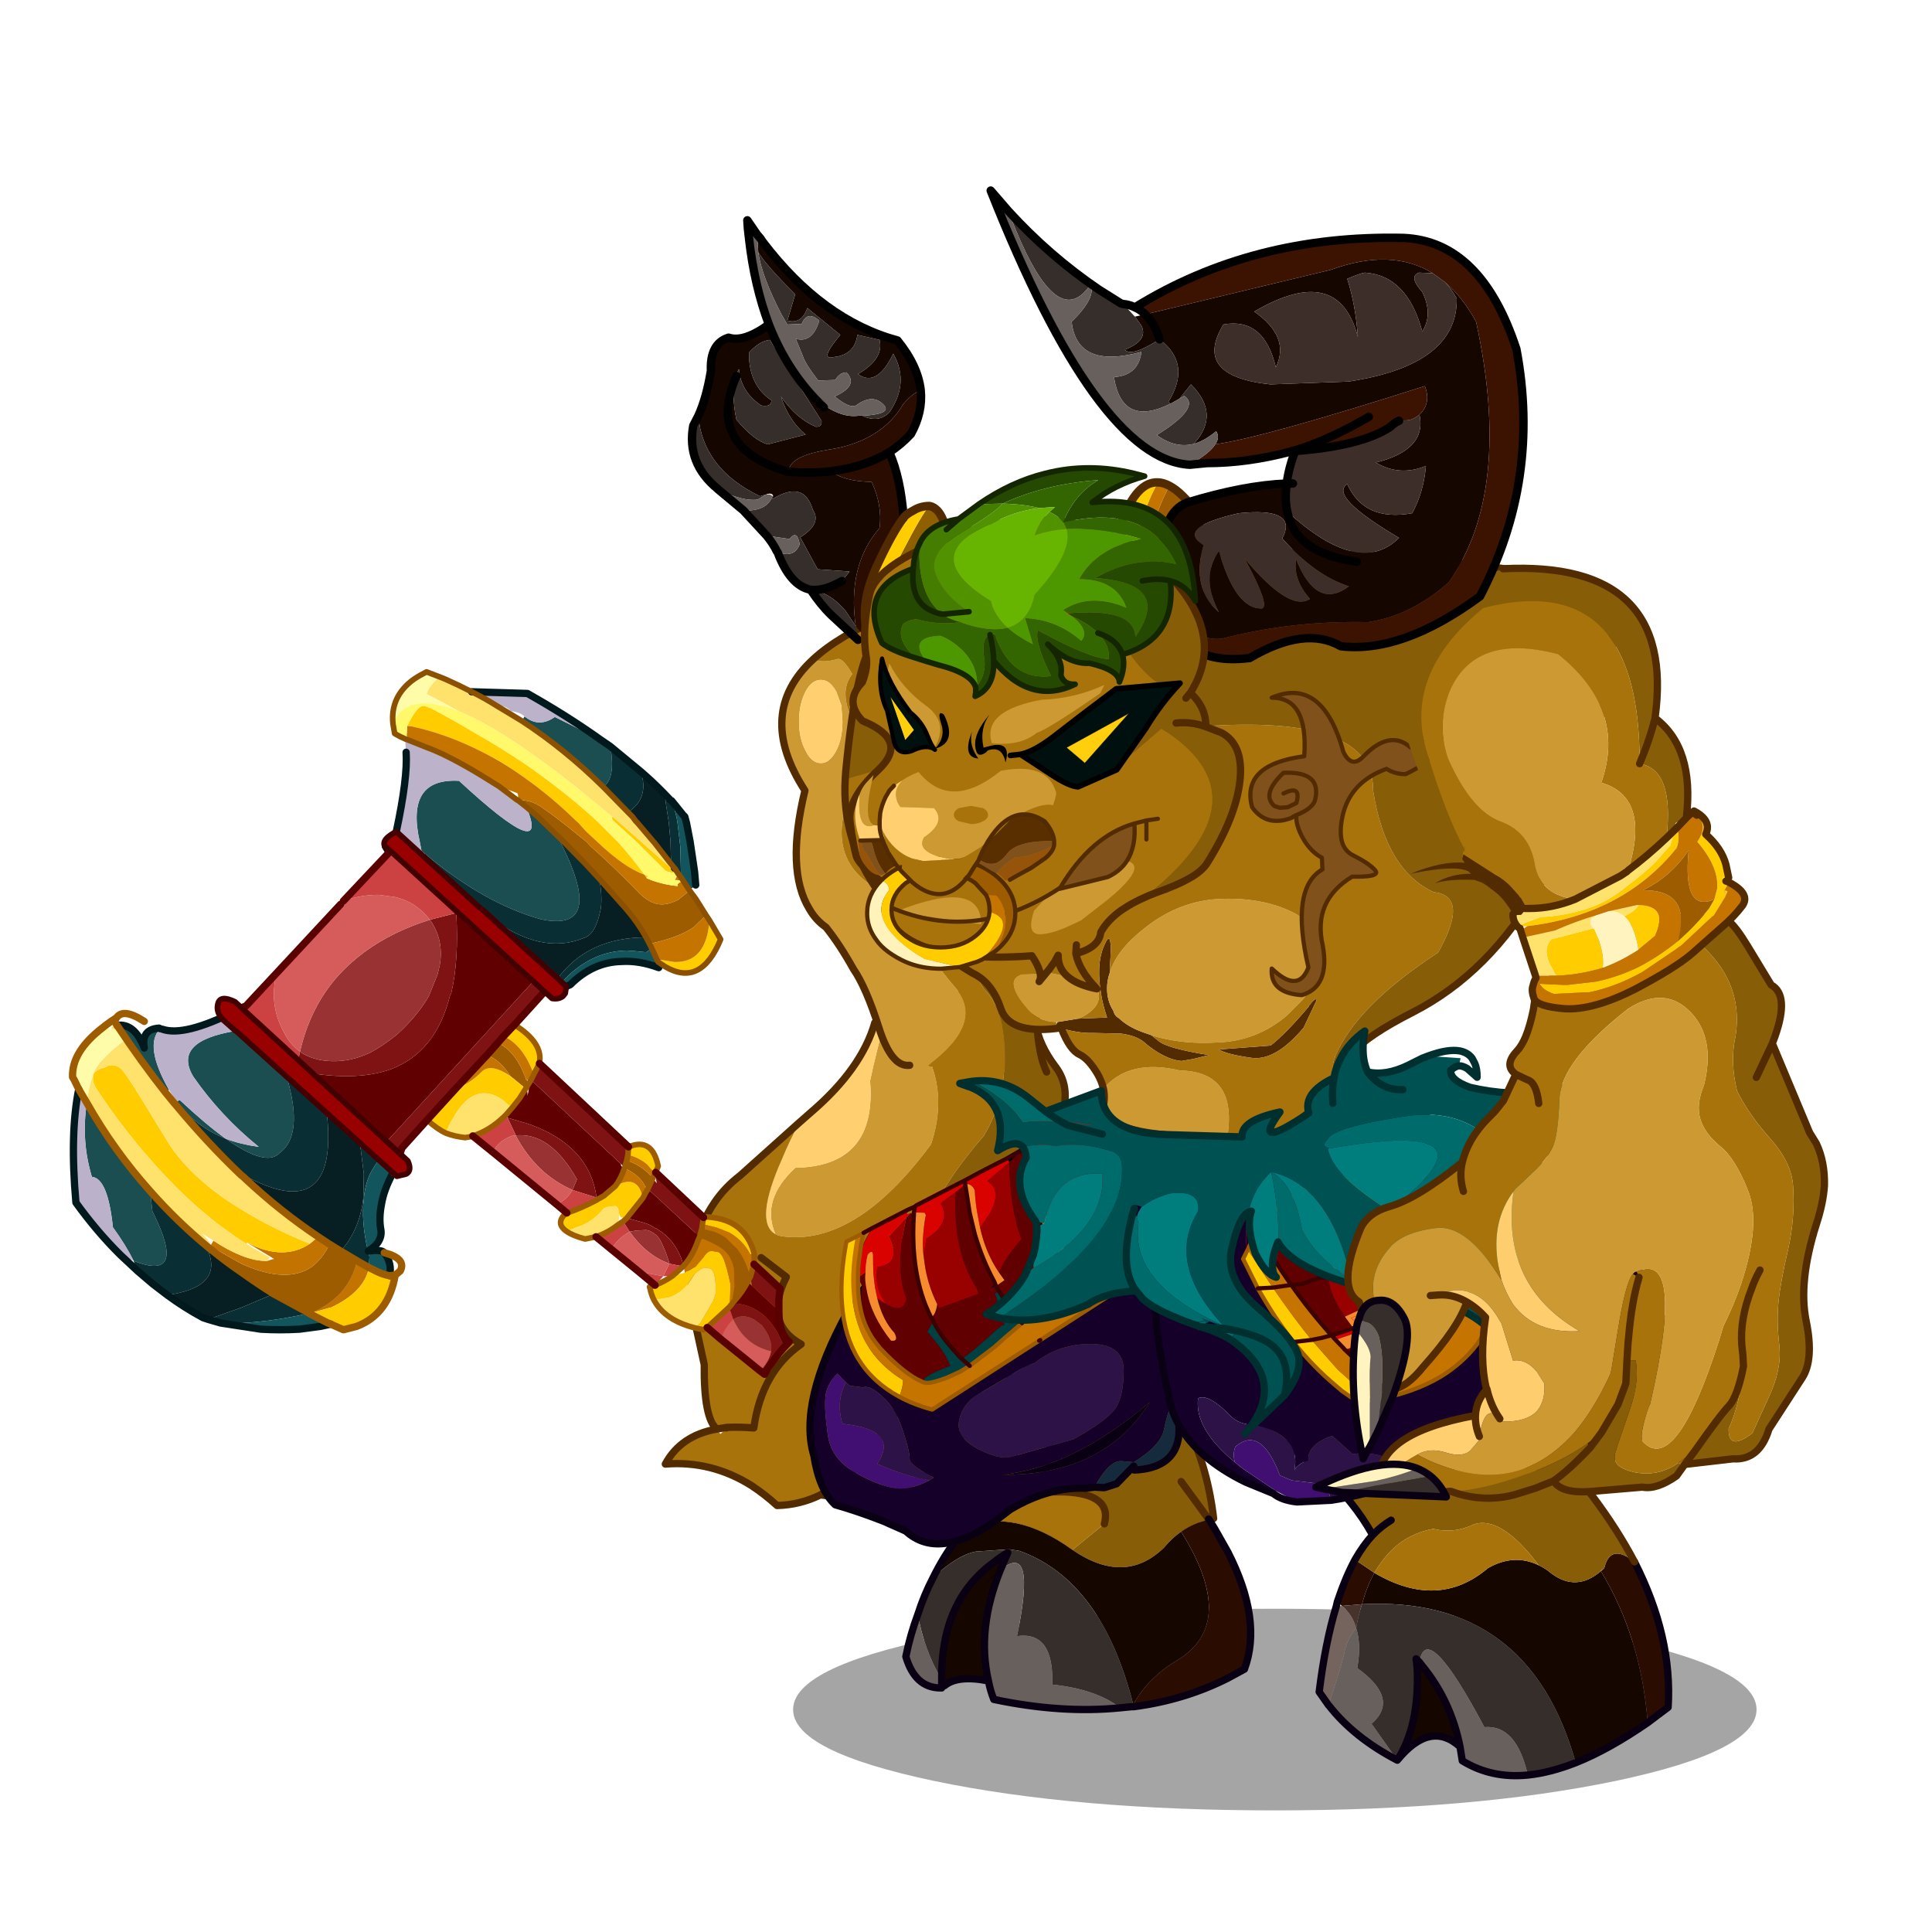 <svg xmlns:ffdec="https://www.free-decompiler.com/flash" xmlns:xlink="http://www.w3.org/1999/xlink" ffdec:objectType="frame" height="90" width="90" xmlns="http://www.w3.org/2000/svg"><use ffdec:characterId="1" height="90" width="90" xlink:href="#a"/><use ffdec:characterId="44" height="282.3" transform="translate(.65 8.676) scale(.269)" width="344.25" xlink:href="#b"/><defs><g id="b" transform="translate(65.15 1.95)"><use ffdec:characterId="2" height="36" transform="matrix(.97 0 0 .97 69.781 244.39)" width="172" xlink:href="#c"/><use ffdec:characterId="4" height="93.15" transform="matrix(.97 0 0 .97 47.02 137.273)" width="76.85" xlink:href="#d"/><use ffdec:characterId="6" height="83.3" transform="matrix(.97 0 0 .97 67.17 71.27)" width="50.45" xlink:href="#e"/><use ffdec:characterId="8" height="75" transform="matrix(.97 0 0 .97 88.67 189.72)" width="62.85" xlink:href="#f"/><use ffdec:characterId="10" height="126.55" transform="matrix(.97 0 0 .97 -55.63 81.665)" width="129.25" xlink:href="#g"/><use ffdec:characterId="12" height="75.5" transform="matrix(.97 0 0 .97 72.07 160.52)" width="69.65" xlink:href="#h"/><use ffdec:characterId="14" height="50.75" transform="matrix(.97 0 0 .97 77.81 161.01)" width="53.55" xlink:href="#i"/><use ffdec:characterId="16" height="83.4" transform="matrix(.97 0 0 .97 146.62 193.02)" width="77.75" xlink:href="#j"/><use ffdec:characterId="18" height="73.2" transform="matrix(.97 0 0 .97 131.57 155.57)" width="94.05" xlink:href="#k"/><use ffdec:characterId="20" height="41.2" transform="matrix(.959 -.14 .14 .959 145.615 171.813)" width="43.35" xlink:href="#l"/><use ffdec:characterId="22" height="105.95" transform="matrix(.97 0 0 .97 78.12 60.87)" width="138.3" xlink:href="#m"/><use ffdec:characterId="24" height="73.15" transform="matrix(.97 0 0 .97 98.02 143.72)" width="122.25" xlink:href="#n"/><use ffdec:characterId="26" height="105.1" transform="matrix(.97 0 0 .97 159.67 123.95)" width="92.1" xlink:href="#o"/><use ffdec:characterId="28" height="79.95" transform="matrix(.97 0 0 .97 174.957 63.563)" width="62.1" xlink:href="#p"/><use ffdec:characterId="30" height="87" transform="matrix(.97 0 0 .97 103.272 -1.927)" width="96.6" xlink:href="#q"/><use ffdec:characterId="32" height="79.35" transform="matrix(.97 0 0 .97 51.523 3.223)" width="47.05" xlink:href="#r"/><use ffdec:characterId="34" height="85.05" transform="matrix(.97 0 0 .97 78.97 55.17)" width="71.05" xlink:href="#s"/><use ffdec:characterId="35" height="47.8" transform="matrix(.97 0 0 .97 84.211 79.503)" width="54.7" xlink:href="#t"/><use ffdec:characterId="37" height="20.45" transform="matrix(.97 0 0 .97 82.26 114.06)" width="27.15" xlink:href="#u"/><use ffdec:characterId="39" height="22.7" transform="matrix(.97 0 0 .97 80.5 98.95)" width="35.9" xlink:href="#v"/><use ffdec:characterId="41" height="41.8" transform="matrix(.97 0 0 .97 83.315 46.315)" width="58.35" xlink:href="#w"/></g><g id="x"><path d="m39.6 15.15.3-1.1v.1l.05-.05q12.1 10.25 7.5 24.3Q34 56.6 20.9 54.85q-.75-.1-1.25-.4Q17 48.35 23.2 42.6q14.6-.25 13.35-15.5 1.15-5.4 2.45-9.9l.6-2.05" fill="#c93" fill-rule="evenodd" transform="translate(.65 -10.9)"/><path d="M37.4 16.7q1.95-2.1 2.2-1.55L39 17.2q-1.3 4.5-2.45 9.9Q37.8 42.35 23.2 42.6q-6.2 5.75-3.55 11.85Q15.8 52.3 20.9 40.9q1.2-2.95 3.05-6.4L26 32.7q9.05-7.75 11.4-16" fill="#ffcf70" fill-rule="evenodd" transform="translate(.65 -10.9)"/><path d="M59.45 13.95q3.15 13.35-2.55 22.9Q43.8 51.9 45.3 62.3q.1 1.1.55 2.25l.1.4.7 1.6q.1 3.3-1.05 7.85 2.25-2.65 4.6-1l-.9 5.8-1.15 2.45.2 1.7Q45 95.6 36.05 101.5q7.15-.95 13.85-6.55 2.55-2.85 4.7-7.9 2-5.2 1.8-12.95 3.05-2.55 5.9.9l-.9 4.2q-4.9 17.1-16.3 24v.1l-9.05-1v-.8l-3.05.2h-.6l-.2-.1-4.2-.8-.3.2q-3.65 1.8-7.75 1.9-2.2-2-4.55-3.55Q8.25 94.85 0 95.5q2.75-5.1 9.2-6.25-2.35-1.9-2.25-11.5L4.8 67.9Q3.7 56.2 8.75 48.85q1.85-2.75 4.6-4.85l10.6-9.5q-1.85 3.45-3.05 6.4-5.1 11.4-1.25 13.55.5.3 1.25.4Q34 56.6 47.45 38.4q4.6-14.05-7.5-24.3 5.55-4.5 13.8-2.7l5.7 2.55m3.5 87.35q-3.7 1.5-8.9 1.9 3.7-2.3 6.65-6.4 3.75-6.9 4.95-12.9Q66.7 80 67 76.65l2.35.7q1 .5 1.8 1.45l-.2 4.45q-.9 4.7-2.75 9-2 4.75-5.25 9.05M11 88.95l-1.8.3.6.85h.1l1-1.05.1-.1q2.15-.1 4.8.1Q17.2 79 24.25 74.1q-6.8-3.75-2.65-12l-4.5-3.45 4.5 3.45q-4.15 8.25 2.65 12Q17.2 79 15.8 89.05q-2.65-.2-4.8-.1M45.6 74.4l-1.8 6.2Q39 91.6 33 97.2q-.4.3-.8.75L28 100.8l4.2-2.85q.4-.45.8-.75 6-5.6 10.8-16.6l1.8-6.2" fill="#a7730a" fill-rule="evenodd" transform="translate(.65 -10.9)"/><path d="m46.65 66.55-.7-1.6-.1-.4q-.45-1.15-.55-2.25-1.5-10.4 11.6-25.45 5.7-9.55 2.55-22.9l6.65 2.85q.6 3.85 3.55 7.75 2.95 3.85.9 9.45-2.05 5.7-2.55 8.15-.5 2.35 1.05 9.25 1.5 6.85 3.25 13.15l1.9 7.4.45 2.25q.4 3.35-.1 7.05l1 .9q-1 6.6-3.65 10.4l-3.7 4.85q-2 2.35-5.25 3.9 3.25-4.3 5.25-9.05 1.85-4.3 2.75-9l.2-4.45q-.8-.95-1.8-1.45l-2.35-.7q-.3 3.35-1.35 7.25-1.2 6-4.95 12.9-2.95 4.1-6.65 6.4-3.85.3-8.55.1h-.4v-.1q11.4-6.9 16.3-24l.9-4.2q-2.85-3.45-5.9-.9l-.7-.1.7.1q.2 7.75-1.8 12.95-2.15 5.05-4.7 7.9-6.7 5.6-13.85 6.55 8.95-5.9 12.3-18.15l-.2-1.7 1.15-2.45.9-5.8q-2.35-1.65-4.6 1 1.15-4.55 1.05-7.85m4.45 7.35q-.6 0-.9-.5.3.5.9.5m-15.05 28.4-.9-.2-2.15-.3-.45-.1H33l3.05-.2v.8m9.45 1-.4-.1.4.1m26-24.3-.35-.2.35.2q.3-3.65.1-7.55.2 3.9-.1 7.55m-36.35 23.1.9-.6-.9.6" fill="#875d08" fill-rule="evenodd" transform="translate(.65 -10.9)"/><path d="m35.8 91.2-2.15 1.1m12.1 0 .4.1m26-24.3q.3-3.65.1-7.55m-22.3 7.75.9-5.8M36.7 90.6l-.9.6" fill="none" stroke="#522b00" stroke-linecap="round" stroke-linejoin="round" stroke-width=".05"/><path d="M47.3 55.65q.1 3.3-1.05 7.85 2.25-2.65 4.6-1 .3.5.9.5m15-57.1q.6 3.85 3.55 7.75 2.95 3.85.9 9.45-2.05 5.7-2.55 8.15-.5 2.35 1.05 9.25 1.5 6.85 3.25 13.15l1.9 7.4.45 2.25q.9 3.05.9 7.85v.1q-1 6.6-3.65 10.4l-3.7 4.85q-2 2.35-5.25 3.9-3.7 1.5-8.9 1.9-3.85.3-8.55.1h-.4l-9.05-1-.9-.2-2.15-.3-.45-.1h.45l3.05-.2q7.15-.95 13.85-6.55 2.55-2.85 4.7-7.9 2-5.2 1.8-12.95 3.05-2.55 5.9.9M24.6 23.6 14 33.1q-2.75 2.1-4.6 4.85Q4.35 45.3 5.45 57l2.15 9.85q-.1 9.6 2.25 11.5l1.8-.3q2.15-.1 4.8.1 1.4-10.05 8.45-14.95-6.8-3.75-2.65-12l-4.5-3.45M38.05 5.8q-2.35 8.25-11.4 16l-2.05 1.8M9.85 78.35Q3.4 79.5.65 84.6q8.25-.65 15.4 3.85Q18.4 90 20.6 92q4.1-.1 7.75-1.9l.3-.2 4.2-2.85q.4-.45.8-.75 6-5.6 10.8-16.6l1.8-6.2m-34.6 14.55-.1.1m63.65-7.8q.5-3.7.1-7.05m-20.6 29q3.7-2.3 6.65-6.4Q65.1 79 66.3 73q1.05-3.9 1.35-7.25l2.35.7q1 .5 1.8 1.45M33.2 90.8h-.15l-.2-.1-4.5-.6m.3-.2 4.2.8" fill="none" stroke="#522b00" stroke-linecap="round" stroke-linejoin="round" stroke-width="1.3"/><path d="m56.35 63.1.7.1m-7.1 5.1-1.15 2.45.2 1.7m22.8-4.55.35.2m-.35-.2-.2 4.45" fill="none" stroke="#1d1017" stroke-linecap="round" stroke-linejoin="round" stroke-width=".05"/><path d="M72.85 71.75q.9 1.6 1.5 3.45 1.45 4.25.7 9.05-.1.6-1 1.85l-.6.6q.6-5.7-.3-11.5-.3-1.65-.3-3.45" fill="#362e2b" fill-rule="evenodd" transform="translate(.65 -10.9)"/><path d="M70.8 87.4q.7-6.2.9-12.2v-5.3l1.15 1.85q0 1.8.3 3.45.9 5.8.3 11.5-.6.6-1.25.8l-1.4-.1" fill="#68605d" fill-rule="evenodd" transform="translate(.65 -10.9)"/><path d="M70.8 87.4q.7-6.2.9-12.2v-5.3l1.15 1.85q.9 1.6 1.5 3.45 1.45 4.25.7 9.05-.1.6-1 1.85l-.6.6q-.6.6-1.25.8l-1.5.3.1-.4z" fill="none" stroke="#1d1017" stroke-linecap="round" stroke-linejoin="round" transform="translate(.65 -10.9)"/><path d="M54 62.85v-.1l.1-.4.4-2.85.8 2.85v.4l.1.1.35 1.75q.6 4.7 0 9.45-.45 2.95-1.35 5.9l-1.75 4.6q-1.7 2.05-2.7 1.95-1.25-.2-1.55-2.95v-.1q1.55-1.55 2.65-3.5 3.85-6.5 3.45-17l-.5-.1" fill="#362e2b" fill-rule="evenodd" transform="translate(.65 -10.9)"/><path d="m54 62.85.5.1q.4 10.5-3.45 17-1.1 1.95-2.65 3.5l.7-3.5.2-.7 1.85-5.3q1.4-4.45 2.45-9.35l.4-1.75" fill="#68605d" fill-rule="evenodd" transform="translate(.65 -10.9)"/><path d="M48.4 83.45v.1q.3 2.75 1.55 2.95 1 .1 2.7-1.95l1.75-4.6q.9-2.95 1.35-5.9.6-4.75 0-9.45l-.35-1.75-.1-.1v-.4l-.8-2.85-.4 2.85-.1.4v.1l-.4 1.75q-1.05 4.9-2.45 9.35l-1.85 5.3-.2.7-.7 3.5z" fill="none" stroke="#1d1017" stroke-linecap="round" stroke-linejoin="round" transform="translate(.65 -10.9)"/><path d="m65.5 64.6.8 2.15.5 2.25q.65 3.45.25 7.7l-1.55 8.85q-1.55 1.15-2.55 1.25h-.2q-1.3.1-1.85-1.25l-.4-1.1-.1-.5v-.1l.1-.2.95.2q4.75-3.45 3.85-17.1l-.1-2.25.3.1" fill="#362e2b" fill-rule="evenodd" transform="translate(.65 -10.9)"/><path d="m60.5 83.65 4.2-19.25.5.1.1 2.25q.9 13.65-3.85 17.1l-.95-.2" fill="#68605d" fill-rule="evenodd" transform="translate(.65 -10.9)"/><path d="m64.7 64.4.2-1 .2.4.4.8.8 2.15.5 2.25q.65 3.45.25 7.7l-1.55 8.85q-1.55 1.15-2.55 1.25m-.2 0q-1.3.1-1.85-1.25l-.4-1.1-.1-.5v-.1l.1-.2 4.2-19.25" fill="none" stroke="#1d1017" stroke-linecap="round" stroke-linejoin="round" transform="translate(.65 -10.9)"/></g><g id="y"><path d="M5.65 8.3q1.65.75 4.2 0 1-.4 2.75 2.65-1.65 2.15-1.05 5.1.3 1.65 1.35 3.45 3.85 4.4 1.2 8.75-9.05 16.7 6 22.5 5.6 10.1 11 16.3 5.2 6.2-4.9 13.75h-.1l.35.2-3.6-.2q-3.25.4-5.5-6.75-2.3-7.2-4.55-10.45-2.45-4.4-4.9-7.45-1.85-1.3-2.95-3.25Q.7 46 4.15 31.75-4.8 17.9 5.65 8.3m5 8.25-.9-2.45Q8.6 12 7 12q-1.65 0-2.75 2.1-1.15 2.25-1.15 5.3t1.15 5.2q1.1 2.25 2.75 2.25 1.6 0 2.75-2.25 1.1-2.15 1.1-5.2l-.2-2.85" fill="#c93" fill-rule="evenodd" transform="translate(.65 .65)"/><path d="M5.65 8.3Q10.15 4.15 18.2.8q10.55-2.45 18.9 2.65-18.7 35.4-1 63.7 4.25 4.15 3.75 14.55l-13.4-.7-.35-.2h.1q10.1-7.55 4.9-13.75-5.4-6.2-11-16.3-15.05-5.8-6-22.5 2.65-4.35-1.2-8.75-1.05-1.8-1.35-3.45-.6-2.95 1.05-5.1Q10.85 7.9 9.85 8.3q-2.55.75-4.2 0" fill="#a7730a" fill-rule="evenodd" transform="translate(.65 .65)"/><path d="M39.85 81.7q.5-10.4-3.75-14.55-17.7-28.3 1-63.7 6.85 4.05 12.05 13.2-.85 11.6-3.4 17.2-1.4 2.85-1.2 11.3v9.4l1 18.6q.3 5.8 1.75 8.85l-7.45-.3" fill="#875d08" fill-rule="evenodd" transform="translate(.65 .65)"/><path d="m10.65 16.55.2 2.85q0 3.05-1.1 5.2Q8.6 26.85 7 26.85q-1.65 0-2.75-2.25-1.15-2.15-1.15-5.2 0-3.05 1.15-5.3Q5.35 12 7 12q1.6 0 2.75 2.1l.9 2.45" fill="#ffcf70" fill-rule="evenodd" transform="translate(.65 .65)"/><path d="M37.75 4.1Q29.4-1 18.85 1.45 10.8 4.8 6.3 8.95q-10.45 9.6-1.5 23.45-3.45 14.25.8 21.15 1.1 1.95 2.95 3.25 2.45 3.05 4.9 7.45Q15.7 67.5 18 74.7q2.25 7.15 5.5 6.75M37.75 4.1Q44.6 8.15 49.8 17.3q-.85 11.6-3.4 17.2-1.4 2.85-1.2 11.3v9.4l1 18.6q.3 5.8 1.75 8.85" fill="none" stroke="#522b00" stroke-linecap="round" stroke-linejoin="round" stroke-width="1.3"/></g><g id="z"><path d="m49.15 33 4.9 6.7-4.9-6.7m0 8.95q-1.6 1.1-3.05 2.85-7 6.8-16.35.4l5.7-4.65q1.4-5.3-7.05-5.7h-3.05l-1.55-.55q4.1-10.15-1-16.35-2.25-5.5-.6-8.55 9.15-12.75 18.2-8.25 8.95 4.45 8.85 19.95 4.5 8.25 5.7 18.5l-.8.2q-2.75.55-5 2.15m4.9-2.25.1.1-.1-.1" fill="#875d08" fill-rule="evenodd" transform="translate(.65 .65)"/><path d="M29.75 45.2q9.35 6.4 16.35-.4 1.45-1.75 3.05-2.85 10.2 16.3-.6 22.9-5.3 3.15-7.95 7.95Q35 50.7 20.35 45.4l-1.8-.3h-.25l-5.8.4q-3.15.55-7.6 4.6 1.8-3.65 4.15-6.8l1.75-2.05q8.55-3.55 18.95 3.95m-15 23.4q-5.5-1.1-7.85.85l-.5-1.05q-.2-14.15 9.4-21.05 1.1-.9 2.4-1.65l-1.3 3.05q-1.1.85-2.55 2.45 1.45-1.6 2.55-2.45-4.3 10.6-2.15 19.85" fill="#160600" fill-rule="evenodd" transform="translate(.65 .65)"/><path d="M49.15 41.95q2.25-1.6 5-2.15l1 1.65 2.35 4.15q6.2 12.15 2.95 20.9l-2.95 1.6q-7.7 3.9-16.8 5.1l-.1-.4q2.65-4.8 7.95-7.95 10.8-6.6.6-22.9" fill="#2a0c00" fill-rule="evenodd" transform="translate(.65 .65)"/><path d="m40.3 73.2-2 .2q-4.4-3.35-12.15-4.15.3-9.6-6.3-8.65 3.55-17.1-2.95-11.85l1.3-3.05q-1.3.75-2.4 1.65-9.6 6.9-9.4 21.05-3.25-5.6-4.25-11.7 1.1-3.45 2.75-6.6 4.45-4.05 7.6-4.6l5.8-.4-.1.6.35-.6 1.8.3Q35 50.7 40.6 72.8l-.3.4" fill="#362e2b" fill-rule="evenodd" transform="translate(.65 .65)"/><path d="M10.8 41.25q4.15-4.7 10.6-5.9l.7-.2 1.5-.2 1.75-.1h3.05q8.45.4 7.05 5.7l-5.7 4.65q-10.4-7.5-18.95-3.95" fill="#a7730a" fill-rule="evenodd" transform="translate(.65 .65)"/><path d="M38.3 73.4q-10.5 1.05-22.6-1.5-.65-1.65-.95-3.3-2.15-9.25 2.15-19.85 6.5-5.25 2.95 11.85 6.6-.95 6.3 8.65 7.75.8 12.15 4.15M6.2 69.85q-4.55 0-6.2-5.6.8-3.95 2.15-7.55 1 6.1 4.25 11.7l-.2 1.45" fill="#68605d" fill-rule="evenodd" transform="translate(.65 .65)"/><path d="m54.7 40.35-4.9-6.7M24.25 35.6l.2-.65q4.1-10.15-1-16.35-2.25-5.5-.6-8.55Q32-2.7 41.05 1.8 50 6.25 49.9 21.75q4.5 8.25 5.7 18.5M26 35.5h3.05q8.45.4 7.05 5.7" fill="none" stroke="#522b00" stroke-linecap="round" stroke-linejoin="round" stroke-width="1.3"/><path d="M49.8 42.6q2.25-1.6 5-2.15l.8-.2.2 1.85m-25.4 3.75Q20 38.35 11.45 41.9" fill="none" stroke="#522b00" stroke-linecap="round" stroke-linejoin="round" stroke-width=".05"/><path d="m54.8 40.45-.1-.1m.1.1 1 1.65 2.35 4.15q6.2 12.15 2.95 20.9l-2.95 1.6q-7.7 3.9-16.8 5.1h-.4l-2 .2q-10.5 1.05-22.6-1.5-.65-1.65-.95-3.3-5.5-1.1-7.85.85m-.5.4h-.2q-4.55 0-6.2-5.6.8-3.95 2.15-7.55 1.1-3.45 2.75-6.6 1.8-3.65 4.15-6.8l1.75-2.05q4.15-4.7 10.6-5.9l.7-.2 1.5-.2 1.75-.1m-7.15 10.85-1.3 3.05Q13.25 60 15.4 69.25m-8.35-.2Q6.85 54.9 16.45 48q1.1-.9 2.4-1.65m-11.8 22.7v1.45" fill="none" stroke="#0a0014" stroke-linecap="round" stroke-linejoin="round" stroke-width="1.3"/><path d="m7.55 70.1-.5.4m11.9-24.75h.25M7.55 70.1l-.5-1.05m34.3 4.8-.1-.4-.3.4M17.55 49.4q-1.1.85-2.55 2.45" fill="none" stroke="#000" stroke-linecap="round" stroke-linejoin="round" stroke-width=".05"/></g><g id="A"><path d="m62.9 32.45-.6-.5-.3-1.55q-2.65-11.5 7-10.95Q85.5 34.7 81 24.1l2.15 1.85 3.35 3.25.6 1.2q8.25 16.3-3.55 13.75Q73.4 41.3 62.9 32.45M94.25 12.1 96 13.3q1 5.7-1.25 7.25-6.9-6.8-14.55-11.8l.5-.8q2.55 2.1 5.4.1l8.15 4.05m-65.15 52 7.75 7.05 1.4 1.2q3.05 10.4-1.3 13.55-2.35 2.55-9.6-2.55 2.65 1 5.9 1.45-6.8-5.5-11.7-12.55-3.75-6.3 7.55-8.15M2.55 76.95Q7.4 85.5 13.85 92.7l.4 3.6q6.4 12.7-3.35 8.85-1.35-2.75-3.7-6-.9-8.75-3.75-9-1.95-6.5-.9-13.2M16.6 75.1q-4.5-5.7-8.65-12 3.15-.4 4.85 4.05-.6-3.35 2.65-3.55l.2.1q-2.95 2.95 1.55 10.9l-.6.5m2 1.65q.2-.2.55-.3 4.65 4.35 8.2 6.9-5.35-2.15-8.75-6.6" fill="#1b4e51" fill-rule="evenodd" transform="translate(.65 .5)"/><path d="m87.3 55.45-.7-.7q5.4-7.35 15.8-7.35l.6 1.15.4.8-1 .7-1.95-.2-1.5-.1q-6.55.1-11.65 5.7m-12.9-11.8-11.8-10.8.3-.4q10.5 8.85 20.65 11.7 11.8 2.55 3.55-13.75l-.6-1.2 1.25 1.2 3.65 3.7 2.65 2.85q.6 3.55.2 5.6-.9 4.35-2.95 4.95-7.75 3.2-16.9-3.85M96 13.3l5.45 4.5q1.55 4.8-2.3 7.25l-4.4-4.5Q97 19 96 13.3m10.65 9.5.3.3q.85 2.25 1.05 3.85l.4 3.35v.1l.1.75.1 4.35v1.15l-.5-.65-.5-.8-.75-.9.75.9.5.8q-1.35-.3-1.35-1l.1-.7-.1-3.9v-.1l-.3-3.35-.6-3.95.8-.2m-52.9 63.6.9.8q-.9 1.15-1.55 2.45-.9 1.95-1.1 4.4-.5 3.95.7 9.25l.1.1v.1l.2.9-.1 1.95-2.1-1.2-2.95-1.75q3.35-3.65 4.05-9.35l.1-4.4-.7-5.6 2.45 2.35M39.7 73.6l5.7 5.15q.8 7.45-.95 10.9-3.05 6-13.5.4l-.2.35q-.35-.35-.65-.55-6.1-5.8-11.8-12.7l.3-.4q3.4 4.45 8.75 6.6 7.25 5.1 9.6 2.55 4.35-3.15 1.3-13.55l1.45 1.25M13.85 92.7q4.75 5.4 10.45 10.1l.1.1-.2.4.1.1v.2q2.35 6.3-7.4 7.65l-2.55-1.95-2.75-2.35-.7-1.8q9.75 3.85 3.35-8.85l-.4-3.6m12.6 23.55-2.25-.65 5.9-2.1 5.8-2.45 6.35 3.45q-6.35 1.45-12.15 1.75h-3.65" fill="#092f34" fill-rule="evenodd" transform="translate(.65 .5)"/><path d="m86.6 54.75-12.2-11.1q9.15 7.05 16.9 3.85 2.05-.6 2.95-4.95.4-2.05-.2-5.6l4.8 5.4q2 2.3 3.55 5.05-10.4 0-15.8 7.35m14.85-36.95q2.15 1.85 4.1 3.85l.3 1.35.6 3.95.3 3.35v.1l.1 3.9-3.05-3.9-.1-.1-2.85-3.35-.3-.3-.6-.8-.8-.8q3.85-2.45 2.3-7.25M45.4 78.75l5.9 5.3.7 5.6-.1 4.4q-.7 5.7-4.05 9.35l-1.95-1.2-2.05-1.35q-6.8-4.55-13-10.35l.1-.45q10.45 5.6 13.5-.4 1.75-3.45.95-10.9M24.2 115.6l-.9-.3q-3.35-1.8-6.4-4.05 9.75-1.35 7.4-7.65.55 0 .65-.3 2.5 2.05 5.15 3.85 2.85 2.05 5.8 3.9l-5.8 2.45-5.9 2.1" fill="#071f23" fill-rule="evenodd" transform="translate(.65 .5)"/><path d="M106.95 23.1V23l2.05 2.55.3.3.3 1.1.65 3.35.8 5.4.2 2.35-.3.3-.85.6-1.1-1.7-.4-.6V35.5l-.1-4.35-.1-.75v-.1l-.4-3.35q-.2-1.6-1.05-3.85m-1.8 29.1-.5.6q-3.5-1.3-6.65-1.1-5.1.1-9.15 4.15l-.7.3-.85-.7q5.1-5.6 11.65-5.7l1.5.1 1.95.2 1-.7.9 1.95.25.5.6.4m-50.5 35 2.55 2.25q-1.65 3.05-2.05 5.6-.5 2.55-.1 4.6.3 2.15-2.25 3.75 2.45-.3 2.85.3 1.45 1.95.95 4.1-1.35-.2-3.25-1.25l-.45-.2.1-1.95-.2-.9v-.1l-.1-.1q-1.2-5.3-.7-9.25.2-2.45 1.1-4.4.65-1.3 1.55-2.45m-8.55 29.25-1.85.4-3.75.5q-3.55.2-6.9 0l-7.15-1.1h3.65q5.8-.3 12.15-1.75l.1.1 3.05 1.55.7.3" fill="#12555d" fill-rule="evenodd" transform="translate(.65 .5)"/><path d="M29.1 60.55q-2.45 1.35-2.25 1.55l2.25 2q-11.3 1.85-7.55 8.15 4.9 7.05 11.7 12.55-3.25-.45-5.9-1.45-3.55-2.55-8.2-6.9-.35.1-.55.3l-1.4-2.15q-4.5-7.95-1.55-10.9l.4.1q3.9 1.35 13.05-3.25M1.1 74.5l1.45 2.45q-1.05 6.7.9 13.2 2.85.25 3.75 9 2.35 3.25 3.7 6l-2.35-1.05Q4.35 99.95.6 94.75q-1.1-12.3.5-20.25" fill="#bcb1ca" fill-rule="evenodd" transform="translate(.65 .5)"/><path d="m110.1 38.95 1.15 1.55 1.85 2.95-2.25 2.15q-2.55 1.8-7.85 2.95l-.6-1.15q-1.55-2.75-3.55-5.05l-4.8-5.4-2.65-2.85-3.65-3.7-1.25-1.2-3.35-3.25L81 24.1 79.6 23l-.1-.1.1.1-.2-.1h.1q2.25-.1 4.15 1.2 2.85 1.95 6.3 4.8l1.75 1.4.1.1.7.75q3.8 3.35 8.15 7.8 2.45 2.75 4.9 2.55 1.2-.1 2.55-.8l1.5-1.2.5-.55M74 68.4l1.9-2.15q3.3 1.45 5.1 6.6h.1l.3.75-.5.8-2.75-2.25Q76.45 69.4 74 68.4m24.6 20.05q.1-.6.35-1.25 2.95 1.05 4.65 3.2l-.9 1.9-.5-.5q-.85-1.75-3.15-2.95l-.45-.4m-47.8 16.7q-1.15 4.85-5.1 7.6-1.35.95-2.95 1.65l-.5.1-6.35-3.45q-2.95-1.85-5.8-3.9-2.65-1.8-5.15-3.85l.3-.4 4.85 2.75q8.05 3.65 12.55.6 1.9-1.4 3.25-4.05l1.95 1.2 2.95 1.75m61.55-5.8 2.25.6q1 .4 1.95 1l2.1 2.05q1.55 1.95 2.35 5l-.7.7.2.2q-.9 1.85-2.75 3.85h-.1l.5-3.05v-.3l-.1-2.85q-.5-2.65-2.55-3.85-1.1-.7-2.95-1.45l-.6-.4.4-1.5" fill="#9d5c00" fill-rule="evenodd" transform="translate(.65 .5)"/><path d="M25.15 101.55q2.65 1.75 4.95 2.65 2.65 1.05 4.7.95l.9-.3h.2v-.1l-4.75-2.85q6.5 3.35 11.2.2l1.5-1.25 2.05 1.35q-1.35 2.65-3.25 4.05-4.5 3.05-12.55-.6l-4.85-2.75-.3-.2-.25-.4.45-.75m27.75 4.8v.1q-.9 4.3-6.8 7.05H46l-3.25.9q1.6-.7 2.95-1.65 3.95-2.75 5.1-7.6l2.1 1.2" fill="#c37300" fill-rule="evenodd" transform="translate(.65 .5)"/><path d="m113.7 44.35 2 3.4q-3.55 8.65-9.95 4.85l-.6-.4-.6-.4-.25-.5 3.2.5q5.7.1 6.2-7.45M59.75 9.65q1.9-3.95 3.15-3.55l1.1.4q3.7 1.95 7.05 3.95 6.2 3.5 11.4 7.15l.1.1q6.3 4.5 11.2 9.05l.2.2 3.45 3.45q2.55 2.85 4.7 5.8-3.5-1.2-8.35-5.8l-.1-.1-1.95-1.8-1.4-1.55-.45-.4q-4.05-3.95-8.25-7-4.25-3.15-8.55-5.3-6.2-3.15-12.4-4.5l-.9-.1M102.1 36.2l.6.25-.2.4-.4-.65m6-.2q-1.95-.2-2.35-.6l-5-5-4.35-3.95-.1-.4.1-.2-.2-.2 4.15 3.65.8.7 5.3 4.7.3.3q0 .7 1.35 1M63.3 80l5.1-5.6q2.45-.8 4.8-3.15 1.6-1.35 4.95.9l2.75 2.25-1.1 1.75-1.35 1.7-1.9-1.6q-5-3.2-8.75 3.65-.65 1-1.15 2.45-1.6-.75-3.35-2.35m13.65-14.95L78.9 63q5.15 3.25 4.45 6.8v.1l-1 1.95q-1.95-5.3-5.4-6.8m22.3 19.75q4.25-1.75 5.3 3.45l-.45 1.1-.1.2-1.4-1.6q-1.45-1.25-3.45-1.75l.1-1.4m13.4 12.6v-.1q7.25.1 9 6.4l-.65.3q-1.3-2.55-3.85-3.95l-2.05-.8-.7-.2-1.95-.45.2-1.2m.65 19.65-.65.4-1.4-.3.9-1 2.25-3.9.4-1.2q.1-2.75-.4-3.9l-.4-.6-1.15-.2q-.8.2-1.8 1.15l-1.25 1.9q-1.3 1.55-3.15 2.25l-2.85.5q-.5-1-.7-2.05l.9-.6q1.75-.7 3.15-1.7l2.15-.55.4-.2 1.55-.9 1.4-1.65q.75-1.2 1.55-1.1l1.1.2q.4.1.95 1.25.6 1.6 1.2 4.45v.3l-.1 3.15h-.3l.2.65-3.95 3.65m-25.15-17.2q-2.05-1.45 0-3.25h.1q2.35-.75 5.4-2.35.2-.2.5-.3l.7-.4 2.05-1.75q4.05-2.25 4.9 2.15l-2.85 3.55-1.05-.1-.3-.5q-.1-1.35-.7-1.55l-1.55.2-.6.3Q93.35 97.7 91 98.8l-2.85 1.05m-57.1 2.25-.95-.55-3.65-2.6q-6.6-5-12.6-11.95-4.8-5.4-9.2-12-.9-1.2-1-2.15v-.7q.2-1.1 2.05-1.5l.7-.35q1.3-.3 2.25.55 1 .9 6.5 10.05l1.45 2.35q3.65 6.3 11.9 11.7l1.6 1q5.3 3.3 12.25 6.15-4.7 3.15-11.2-.2l-.1.2m26.55 5.6q-1.2 7-6.9 9.15l-2.35.6-1.35-.6-.9-.4-.2-.4-.5.1-3.05-1.55.4-.2 3.25-.9h.1q5.9-2.75 6.8-7.05l.45.1q1.9 1.05 3.25 1.25l1-.1" fill="#fc0" fill-rule="evenodd" transform="translate(.65 .5)"/><path d="m65.55.9 1 .4q2.35 1.05 4.7 2.25 2.25 1.1 4.55 2.55l4.4 2.65q7.65 5 14.55 11.8l4.4 4.5.8.8.6.8.3.3 2.85 3.35.1.1 3.05 3.9-.4.4-5.3-4.7-.8-.7-4.15-3.65.2.2-.2-.1-6.45-5.3-1.3-1q-10.3-8.05-17.2-11.4L68.9 7q-2.85-1.6-5.7-3.05.3-1.2 1.85-2.65l.5-.4m45.7 116.25q-5.5-1.35-7.45-5l2.85-.5q1.85-.7 3.15-2.25l1.25-1.9q1-.95 1.8-1.15l1.15.2.4.6q.5 1.15.4 3.9l-.4 1.2-2.25 3.9-.9 1m-17.8-16.3-1.95.4q-2.25-.6-3.35-1.4L91 98.8q2.35-1.1 3.75-2.95l.6-.3 1.55-.2q.6.2.7 1.55v.4l-.2 1.4q-1.85 1.45-3.95 2.15m-22-18-.2.1-1.15.2q-1.9-.2-3.45-.8.5-1.45 1.15-2.45 3.75-6.85 8.75-3.65l1.9 1.6-1 1.15-.4.4q-2.65 2.55-5.6 3.45M6.9 63.7l.2-.5.85-.1q4.15 6.3 8.65 12l1.6 1.95.1.1q5.7 6.9 11.8 12.7.3.2.65.55l.1.1q6.2 5.8 13 10.35l-1.5 1.25q-6.95-2.85-12.25-6.15l-1.6-1q-8.25-5.4-11.9-11.7l-1.45-2.35q-5.5-9.15-6.5-10.05Q7.7 70 6.4 70.3l-.7.35q-1.85.4-2.05 1.5v.7q.1.95 1 2.15 4.4 6.6 9.2 12 6 6.95 12.6 11.95l3.65 2.6.95.55q2 1.3 4.15 2.4l-.4.65q-2.05.1-4.7-.95-2.3-.9-4.95-2.65l-2.05-1.3q1.2 1.2 1.6 2.05l-.4.5q-5.7-4.7-10.45-10.1-6.45-7.2-11.3-15.75.2-2.05.8-4.1l.2-.7q.6-2.55 6-6.6Q7.3 63.5 6.9 63.7" fill="#ffe26b" fill-rule="evenodd" transform="translate(.65 .5)"/><path d="M57.2 9.25q-.5-4.9 3.75-7.95Q62 .6 63.2 0l2.35.9-.5.4Q63.5 2.75 63.2 3.95 66.05 5.4 68.9 7q-2.65-1-4.7-1.3H64l-1.2-.1q-4.1 0-5.6 3.65M1.1 74.5l-.8-1.65-.3-.5q-.2-4.55 5.4-8.85l.5-.4.3.4.6.3v-.1h.1q.4-.2 2.65 1.85-5.4 4.05-6 6.6l-.2.7q-.6 2.05-.8 4.1L1.1 74.5" fill="#fffca9" fill-rule="evenodd" transform="translate(.65 .5)"/><path d="M82.25 55.25 53.75 86.4l-2.45-2.35-5.9-5.3-5.7-5.15.2-2.45q10.25 2.15 16.9-.2 8.05-3.05 10.55-13.05l.25-.5q1.4-6 .9-14.35.1-.1.3-.1l13.45 12.3m43.85 58.85q0 4.05 1.85 5.5l-.95 1q-1.8-5.1-5.35-6.9-1.75-.95-3.9-.95 1.85-2 2.75-3.85l.8.7 4.8 4.5M81.4 73.6l.45-.75 16.05 15q-.1.4.6.8-.6 1.85-1.6 3.15-1.35.6-2.75 2.15l-.6-.1q-.95-7.25-7.85-11.2-2.15-1.25-4.9-2.15h-.1l-3.05-.9-.2-.6 1-1.15 1.35-1.7 1.1-1.75q.4.4.3 1.3.4-1.4.2-2.1m20.4 20.35.5-.95.2-.3.3-.3 9.15 8.45-.3.7q-.9 2.65-2.55 4.5-1.1-4.15-4.3-6.3l-.1-.05-.5-.35h-.1q-1.2-.75-1.9-.95l-3.25-.9 2.85-3.55" fill="#600000" fill-rule="evenodd" transform="translate(.65 .5)"/><path d="m82.25 55.25 2 1.85L78.9 63l-1.95 2.05-1.05 1.2L74 68.4l-5.6 6-5.1 5.6-4.5 5-.3.9-1.3 3.55-2.55-2.25-.9-.8 28.5-31.15m.1 16.6 1-1.95 15.9 14.9-.1 1.4-.2 1q-.25.65-.35 1.25l-.7-.6-16.05-15 .5-1m21.75 17.5 8.55 8.05-.2 1.2-.1.75-.4 1.5-9.15-8.45-.1-.1.9-1.9.7.9-.3-1.75.1-.2m17.55 16.4 4.65 4.35-.2 2.05v1.95l-4.8-4.5-.3-1.6.65-2.25M127 120.6l-.9 1.05-1.95 2.6-.6 1.15-.8-.6q1.65-1.75 1.95-3.5.3-2.2-1.65-4.65l-1.4-1.05q-2.05-1.1-3.7 0l-.6-1.7.3-.95.1-.2q2.15 0 3.9.95 3.55 1.8 5.35 6.9M89.25 92.5l.8-1.9q-4.75-8.45-10.95-7.85v-.1l-1.45-3.05 3.05.9h.1q2.75.9 4.9 2.15 6.9 3.95 7.85 11.2l-4.3-1.35m9.05 5.6.65-.6 3.25.9q.7.2 1.9.95h.1l.5.35.1.05q3.2 2.15 4.3 6.3l-.1.1-2.45-.5v-.1q-1.3-4.1-2.35-5-1.1-.9-1.9-.9l-1.75.1-1.1.2-1.15-1.85M63.8 44.25l4.7-1.2q.5 8.35-.9 14.35l-.25.5q-2.5 10-10.55 13.05-6.65 2.35-16.9.2l.7-3.35q2.25 1.6 5.7 1.7 3.35.1 6.8-1.5 2.35-1.25 4.8-3.25 3.65-3.3 5.7-6.85l.2-.5 1.35-3.35.4-1.65q.8-4.55-1.75-8.15m45.9 62.8-.4.2v-.1l.4-.1" fill="#7f1313" fill-rule="evenodd" transform="translate(.65 .5)"/><path d="M79.1 82.75q6.2-.6 10.95 7.85l-.8 1.9q-6.5-2.85-10.15-9.75M40.6 67.8q1.85-8.05 6.9-13.65 4.1-4.5 10.1-7.45 2.85-1.4 6.2-2.45 2.55 3.6 1.75 8.15l-.4 1.65-1.35 3.35-.2.5q-2.05 3.55-5.7 6.85-2.45 2-4.8 3.25-3.45 1.6-6.8 1.5-3.45-.1-5.7-1.7m77.35 47.8q1.65-1.1 3.7 0l1.4 1.05q1.95 2.45 1.65 4.65-4.7-1.1-6.75-5.7m-18.5-15.65 1.1-.2 1.75-.1q.8 0 1.9.9 1.05.9 2.35 5v.1q-4.05-1.45-7.1-5.7" fill="#933" fill-rule="evenodd" transform="translate(.65 .5)"/><path d="m122.75 124.8-7.05-5.7.55-1.25q.8-1.5 1.7-2.25 2.05 4.6 6.75 5.7-.3 1.75-1.95 3.5m-21.7-17.75-4.85-3.95q1-1.85 3.25-3.15 3.05 4.25 7.1 5.7l-1.1 2.25-4.4-.85m-14.65-12L75.1 85.8q.6-1.85 3.25-2.95l.75-.1q3.65 6.9 10.15 9.75-1.1 1.85-2.85 2.55M48.35 40.9q3.05-1.1 6.3-1.1l2.95.4q3.75.9 6.1 3.95l.1.1q-3.35 1.05-6.2 2.45-6 2.95-10.1 7.45-5.05 5.6-6.9 13.65-1.85-1.35-2.95-3.6-2.65-4.95-1.2-10.45l11.4-12.25.5-.6" fill="#d65c5c" fill-rule="evenodd" transform="translate(.65 .5)"/><path d="m115.7 119.1-2.4-2.05 3.95-3.65-.2 1 .3-.5.6 1.7q-.9.75-1.7 2.25l-.55 1.25m-11.7-9.6-2.95-2.45 4.4.85 1.1-2.25 2.45.5-1.85 1.65-1.7.1-1.45 1.6m-7.8-6.4-2.75-2.25q2.1-.7 3.95-2.15l.9-.6 1.15 1.85q-2.25 1.3-3.25 3.15m-7.95-6.5-1.85-1.55q1.75-.7 2.85-2.55l4.3 1.35.1.4q-3.05 1.6-5.4 2.35M75.1 85.8l-3.65-2.95q2.95-.9 5.6-3.45l.6.2 1.45 3.05v.1l-.75.1q-2.65 1.1-3.25 2.95M56.5 32.25l.3-.3 11.7 10.8v.3l-4.7 1.2-.1-.1q-2.35-3.05-6.1-3.95l-2.95-.4q-3.25 0-6.3 1.1l8.15-8.65M40.6 67.8l-.7 3.35q-1.25-.3-3.05 0L29.1 64.1l-2.25-2q-.2-.2 2.25-1.55l1.1-.6.75-.3 5.5-5.9q-1.45 5.5 1.2 10.45 1.1 2.25 2.95 3.6" fill="#cc4242" fill-rule="evenodd" transform="translate(.65 .5)"/><path d="m62.3 31.95-2.05-1.55-.8-.4-1.65-1.5q2.05-9.6 1.75-14.15-.2-1.65-.1-2.35l.3.1-.3-.1v-.4l.1-.2.2.7 3.65 1.45q3.55 1.3 9.45 4.85l3.3 2.05 3.25 2.45.2.1 1.4 1.1q4.5 10.6-12-4.65-9.65-.55-7 10.95l.3 1.55m8.95-28.4 9.95.3q7.25 4.1 13.05 8.25L86.1 8.05q-2.85 2-5.4-.1-.8-.75-2.45-.95-1-1.1-2.45-.9-2.3-1.45-4.55-2.55" fill="#bcb2ca" fill-rule="evenodd" transform="translate(.65 .5)"/><path d="m113.1 43.45.6.9q-.5 7.55-6.2 7.45l-3.2-.5-.9-1.95-.4-.8q5.3-1.15 7.85-2.95l2.25-2.15m-4.5-6.8.4.6 1.1 1.7-.5.55-1.5 1.2q-1.35.7-2.55.8-2.45.2-4.9-2.55-4.35-4.45-8.15-7.8l-.7-.75-.1-.1-1.75-1.4q-3.45-2.85-6.3-4.8-1.9-1.3-4.15-1.2h-.1q.3-.8 0-1.25l-3.25-1.2-3.3-2.05q-5.9-3.55-9.45-4.85l-3.65-1.45-.1-.9.1-1.55.9.1q6.2 1.35 12.4 4.5 4.3 2.15 8.55 5.3 4.2 3.05 8.25 7l.45.4 1.4 1.55 1.95 1.8.1.1q4.85 4.6 8.35 5.8l.4.65q2.55 1.1 5.6 1.4-.5-.3.9-1l-1.5-.1.2-.3.4-.85.5.65M68.4 74.4l5.6-6q2.45 1 4.15 3.75-3.35-2.25-4.95-.9-2.35 2.35-4.8 3.15m7.5-8.15 1.05-1.2q3.45 1.5 5.4 6.8l-.5 1H81q-1.8-5.15-5.1-6.6M98.95 87.2l.2-1q2 .5 3.45 1.75l1.4 1.6-.4.85q-1.7-2.15-4.65-3.2m.1 1.65q2.3 1.2 3.15 2.95l.3.9-.2.3-.5.95q-.85-4.4-4.9-2.15 1-1.3 1.6-3.15l.55.2m10.05 17.2q1.65-1.85 2.55-4.5l.9-.3q1.85.75 2.95 1.45 2.05 1.2 2.55 3.85l.1 2.85v.3l-.5 3.05h-.3l.1-3.15v-.3q-.6-2.85-1.2-4.45-.55-1.15-.95-1.25l-1.1-.2q-.8-.1-1.55 1.1l-1.4 1.65-1.55.9-.4.1-.2-1v-.1m3.35-7.45 1.95.45.7.2 2.05.8q2.55 1.4 3.85 3.95l.65 1.75L121 108q-.8-3.05-2.35-5l-2.1-2.05q-.95-.6-1.95-1l-2.25-.6.1-.75" fill="#c57400" fill-rule="evenodd" transform="translate(.65 .5)"/><path d="M59.45 12q-1.15-.5-1.95-1l-.3-1.75q1.5-3.65 5.6-3.65l1.2.1h.2q2.05.3 4.7 1.3l2.35 1.05q6.9 3.35 17.2 11.4l1.3 1 6.45 5.3.2.1-.1.2-.2.2.3.2 4.35 3.95 5 5q.4.4 2.35.6l-.4.85-.2.3 1.5.1q-1.4.7-.9 1-3.05-.3-5.6-1.4l.2-.4-.6-.25q-2.15-2.95-4.7-5.8l-3.45-3.45-.2-.2q-4.9-4.55-11.2-9.05l-.1-.1q-5.2-3.65-11.4-7.15-3.35-2-7.05-3.95l-1.1-.4q-1.25-.4-3.15 3.55l-.1 1.55-.1.2-.1.2-.1.1.1.3" fill="#fff96b" fill-rule="evenodd" transform="translate(.65 .5)"/><path d="m107.6 23.5 2.05 2.55.3.3.3 1.1.65 3.35.8 5.4.2 2.35m-6.6 14.75q-3.5-1.3-6.65-1.1-5.1.1-9.15 4.15l-.7.3M58.45 29q2.05-9.6 1.75-14.15m11.7-10.8 9.95.3q7.25 4.1 13.05 8.25l1.75 1.2 5.45 4.5q2.15 1.85 4.1 3.85l1.1 1.15m-50.15 9.45-.1-.2-.55-.9M8.6 63.6q3.15-.4 4.85 4.05-.6-3.35 2.65-3.55l.2.1m.4.1q3.9 1.35 13.05-3.25M9.2 104.6q-4.2-4.15-7.95-9.35-1.1-12.3.5-20.25m56.1 14.95Q56.2 93 55.8 95.55q-.5 2.55-.1 4.6.3 2.15-2.25 3.75 2.45-.3 2.85.3 1.45 1.95.95 4.1m-10.5 8.65-1.85.4-3.75.5q-3.55.2-6.9 0l-7.15-1.1-2.25-.65-.9-.3q-3.35-1.8-6.4-4.05L15 109.8l-2.75-2.35-3.05-2.85" fill="none" stroke="#00191d" stroke-linecap="round" stroke-linejoin="round" stroke-width="1.3"/><path d="m1.75 75-.8-1.65-.3-.5Q.45 68.3 6.05 64l.5-.4q.9-.7 1.95-1.35 1.2-1.8 4.95.65m-4.85.7-.45-.7q.1-.3.35-.65m-5.3 15.2Q8.05 86 14.5 93.2q4.75 5.4 10.45 10.1l.1.1.55.4q2.5 2.05 5.15 3.85 2.85 2.05 5.8 3.9L42.9 115l.1.1 3.05 1.55.7.3.9.4 1.35.6 2.35-.6q5.7-2.15 6.9-9.15l.9-.75q1.15-2.2-2.85-3.25m-11.8-2.85Q37.7 96.8 31.5 91l-.1-.1q-.35-.35-.65-.55-6.1-5.8-11.8-12.7l-.1-.1-1.6-1.95q-4.5-5.7-8.65-12M1.75 75l1.45 2.45m50.8 29.6-.45-.2-2.1-1.2-2.95-1.75-1.95-1.2-2.05-1.35m9.5 5.7q1.9 1.05 3.25 1.25l1-.1" fill="none" stroke="#9d5c00" stroke-linecap="round" stroke-linejoin="round" stroke-width="1.3"/><path d="M51.45 105.65q-1.15 4.85-5.1 7.6-1.35.95-2.95 1.65l-.4.2" fill="none" stroke="#9d5c00" stroke-linecap="round" stroke-linejoin="round" stroke-width=".05"/><path d="m110.1 38.95 1.15 1.55 1.85 2.95.6.9 2 3.4q-3.55 8.65-9.95 4.85l-.6-.4-.6-.4-.25-.5-.9-1.95-.4-.8-.6-1.15q-1.55-2.75-3.55-5.05l-4.8-5.4-2.65-2.85-3.65-3.7-1.25-1.2-3.35-3.25L81 24.1 79.6 23l-.1-.1h-.1l-3.25-2.45-3.3-2.05q-5.9-3.55-9.45-4.85l-3.65-1.45-.3-.1q-1.15-.5-1.95-1l-.3-1.75q-.5-4.9 3.75-7.95Q62 .6 63.2 0l2.35.9 1 .4q2.35 1.05 4.7 2.25 2.25 1.1 4.55 2.55l4.4 2.65q7.65 5 14.55 11.8l4.4 4.5.8.8.6.8.3.3 2.85 3.35m4.9 6.35.4.6 1.1 1.7m-3.25-4.65.75.9.5.8.5.65m-4.8-6.25 3.05 3.9" fill="none" stroke="#8b5100" stroke-linecap="round" stroke-linejoin="round" transform="translate(.65 .5)"/><path d="M83.35 69.9v-.1q.7-3.55-4.45-6.8m3.45 8.85 1-1.95m15.9 14.9q4.25-1.75 5.3 3.45l-.45 1.1-.1.2-.4.85-.9 1.9-.2.4m10.15 4.7v-.1q7.25.1 9 6.4l.1.4-.1 1.65L121 108l-.5.9q-.9 1.85-2.75 3.85l-.1.2-.4.45-3.95 3.65-.65.4-1.4-.3q-5.5-1.35-7.45-5-.5-1-.7-2.05l-.1-.3 1-.3q1.75-.7 3.15-1.7l1.85-1.65.1-.1q1.65-1.85 2.55-4.5l.3-.7.4-1.5.1-.75.2-1.2m-19.2 3.45-1.95.4q-2.25-.6-3.35-1.4-2.05-1.45 0-3.25h.1q2.35-.75 5.4-2.35.2-.2.5-.3l.7-.4 2.05-1.75q1-1.3 1.6-3.15l.1-.2q.1-.6.35-1.25l.2-1 .1-1.4m-27.8-1.95-.2.1-1.15.2q-1.9-.2-3.45-.8-1.6-.75-3.35-2.35m18.55-7.15.5-1m-.95 1.75.45-.75m19.95 21.1.5-.95m-3.35 4.5 2.85-3.55m-4.4 4.75.9-.6.65-.6M81.4 73.6l-.5.8-1.1 1.75-1.35 1.7-1 1.15-.4.4q-2.65 2.55-5.6 3.45M97.4 98.7q-1.85 1.45-3.95 2.15" fill="none" stroke="#9d5c00" stroke-linecap="round" stroke-linejoin="round" transform="translate(.65 .5)"/><path d="m57.85 89.95 1.3-3.55.3-.9 4.5-5 5.1-5.6 5.6-6 1.9-2.15 1.05-1.2 1.95-2.05 5.35-5.9M84 70.4l15.9 14.9m4.85 4.55 8.55 8.05m9 8.35 4.65 4.35-.2 2.05v1.95q0 4.05 1.85 5.5l-.95 1-.9 1.05-1.95 2.6-.6 1.15-.8-.6-7.05-5.7-2.4-2.05m-9.3-7.55-2.95-2.45-4.85-3.95-2.75-2.25m-5.2-4.25-1.85-1.55-11.3-9.25-3.65-2.95m-14.95-50.6L49 41.4M37.1 54.25l-5.5 5.9-.75.3-1.1.6m7.35-6.8L48.5 42" fill="none" stroke="#590000" stroke-linecap="round" stroke-linejoin="round" stroke-width="1.3"/><path d="m29.4 64.3-.3-.2-2.25-2-.5-.65q-.7-1-.4-2.2.4-1.65 3.05-.35l30.85 28.4q.8 1.75-.3 2.35l-1.65.4L29.4 64.3" fill="#900" fill-rule="evenodd" transform="translate(.65 .5)"/><path d="m29.4 64.3 28.5 25.75 1.65-.4q1.1-.6.3-2.35L29 58.9q-2.65-1.3-3.05.35-.3 1.2.4 2.2l.5.65 2.25 2" fill="none" stroke="#430000" stroke-linecap="round" stroke-linejoin="round" transform="translate(.65 .5)"/><path d="m73.2 42.45 14.95 13.7-.2 1.25-.4.5q-.75.6-1.95.4L55.85 31.15h-.1q-.2-.3-.1-.75.2-.8 1.95-1.8l.2-.1 14.95 13.65.45.3" fill="#900" fill-rule="evenodd" transform="translate(.65 .5)"/><path d="m73.2 42.45 14.95 13.7-.2 1.25-.4.5q-.75.6-1.95.4L55.85 31.15h-.1q-.2-.3-.1-.75.2-.8 1.95-1.8l.2-.1 14.95 13.65" fill="none" stroke="#430000" stroke-linecap="round" stroke-linejoin="round" transform="translate(.65 .5)"/></g><g id="B"><path d="m50.8 64.1-1.55.2q-6.6-.3-13.5 3.8L33 70.2q-10.1 7.05-15.9 1.75l-3.95-1.75q-4.6-1.8-8.65-2.95Q1.65 64.6.7 58.5q-2.85-9.55 6-25.65 9.7-14.75 25.05-24.9Q38.05 3.75 45.4.3q15.55-2.05 21.15 8.85 1.55 9.75 1.75 18.3v5.6l-.4 2.45q-1.95 10.4-3.55 14.35-.55 1.05-1.15 4-.6 2.85-5.4 5.8l-2.2-.2q-2.25-.1-4.8 4.65m-29.5-1.2.8-.5q-4.4-2.25-4.3-3.35 0-1.35-1.2-5-1.25-3.9-3.55-6-2.35-2.25-3.6-1.75l-2.3-.3-.75-.6-1.5-1.55q-1.95 1.85-2.15 4.2-.2 2.2.4 6.5.5 4.25 4.5 6.7 3.95 2.35 7.1 2.95 2.75.65 6.55-1.3m33.15-12.75q1.55-2.1 1.55-6.9 0-4.9-6.45-4.7-5.45.2-9.45 3.4-1.85.6-4.55 2.3l-5.5 3.25q-2.75 1.65-3.4 4.6-.7 2.95 3.2 5.1 3.85 2.05 6.1 1.5l11.1-3.15q5.8-3.25 7.4-5.4m6.2-1.2Q46.7 60.75 34.1 61.9q18.3.2 26.55-12.95" fill="#15002a" fill-rule="evenodd" transform="translate(.65 .65)"/><path d="M50.8 64.1q2.55-4.75 4.8-4.65l2.2.2q4.8-2.95 5.4-5.8.6-2.95 1.15-4 1.6-3.95 3.55-14.35h.3q-.2 4.2-.8 8.05l-1.75 7.55q.8 4.65-1 7.1-1.95 2.65-6.75 2.85l-.1-.7-3.05 3.15-2.2.7-1.75-.1" fill="#152a3c" fill-rule="evenodd" transform="translate(.65 .65)"/><path d="M54.45 50.15q-1.6 2.15-7.4 5.4l-11.1 3.15q-2.25.55-6.1-1.5-3.9-2.15-3.2-5.1.65-2.95 3.4-4.6l5.5-3.25q2.7-1.7 4.55-2.3 4-3.2 9.45-3.4 6.45-.2 6.45 4.7 0 4.8-1.55 6.9M6.4 45.4l.75.6 2.3.3q1.25-.5 3.6 1.75 2.3 2.1 3.55 6 1.2 3.65 1.2 5-.1 1.1 4.3 3.35l-.8.5q-4.7-.9-9.3-2.95 4.1-6.1-6.2-7.15-1.2-3.95.6-7.4" fill="#2c1246" fill-rule="evenodd" transform="translate(.65 .65)"/><path d="M21.3 62.9q-3.8 1.95-6.55 1.3-3.15-.6-7.1-2.95-4-2.45-4.5-6.7-.6-4.3-.4-6.5.2-2.35 2.15-4.2l1.5 1.55q-1.8 3.45-.6 7.4 10.3 1.05 6.2 7.15 4.6 2.05 9.3 2.95" fill="#410f72" fill-rule="evenodd" transform="translate(.65 .65)"/><path d="M60.65 48.95Q52.4 62.1 34.1 61.9q12.6-1.15 26.55-12.95" fill="#0a0014" fill-rule="evenodd" transform="translate(.65 .65)"/><path d="M68.95 33.7v-5.6q-.2-8.55-1.75-18.3Q61.6-1.1 46.05.95 38.7 4.4 32.4 8.6 17.05 18.75 7.35 33.5q-8.85 16.1-6 25.65.95 6.1 3.8 8.75 4.05 1.15 8.65 2.95l3.95 1.75q5.8 5.3 15.9-1.75l2.75-2.1q6.9-4.1 13.5-3.8l1.55-.2 1.75.1 2.2-.7L58.45 61l.1.7q4.8-.2 6.75-2.85 1.8-2.45 1-7.1l1.75-7.55q.6-3.85.8-8.05v-.1l.1-2.35z" fill="none" stroke="#0a0014" stroke-linecap="round" stroke-linejoin="round" stroke-width="1.3"/></g><g id="C"><path d="M40.7.6q3.5 2.05 6 5.2 1.15 4.7 1.55 9.05v.1l-8.05 9.9-1.95-2.55 1.55-1.05-1-1.4q1.3-2.65 3.15-4.9l.9-1Q40.9 9.45 40.7.6M20.45 11.2l1.65-1.35.8 5.1.9 3.75q1.35 4.6 3.5 8.55l-.45 1.05.75-.3 1.5-1.05-1-1.4q1.5-3.15 4.05-5.9-.8-1.95-1.3-4.7-.8-3.75-.9-9.05l2.1-1.95.95.1q.2 5 1.3 9.3l.5 1.6.95 2.55q-.55 1.85.9 5.3l.5 1 .9 1.85q-.3 0-.7.5-.7.6-1.5 1.95-2.75 3.95-4.4 5.5l-1.75-2.35-.6-.8-.9-1.45-.8.3q1.2 3.35 1.7 5.6-.5 0-2.65 2.05Q23.2 39.9 21.5 41l-.25-.2-1.9-2.15q-1.75-2-2.95-4.35l-.4-.7.4.7-1.05 1.85 2.05 2.5q1.35 1.85 2.05 3.6-5.4 2-4.7 2.85l-.1.1h-.1l-.3-.2.4.2-.4-.2Q8.65 41.1 6 37.95q-1.2-1.4-1.85-2.65-.6-1.2-.6-2.35v-.2Q4.3 35.7 6 37.95q-1.7-2.25-2.45-5.2-.1-4.55.2-4.65l-.8-1.55v-.1l1.35-.9q-.15 1.6.2 3.15.8 4.6 4.35 9.05 1.45.2.6-1.4-2.1-2.25-3.05-6.15l1.65 1.05q3.05 1.7 3.55-.95-2.15-5.55 0-14.55l.6-.7.75-.2v.2q-.65 9.25 2 16.2l.6 1.4.45.95q.8-.4 1.1-2.35l.1.2.2.5 7.05-2.55-.2-.8q-2.15-3.25-3.1-7.45-.7-2.85-.8-6.2-.1-1.85.1-3.75M27.6 28l.6 1-.6-1" fill="#600000" fill-rule="evenodd" transform="translate(.35 .35)"/><path d="m40.3.4.4.2q.2 8.85 2.15 13.35l-.9 1q-1.85 2.25-3.15 4.9-1.55-2.25-2.45-4.9l-.95-3.05q4.8-6.2 1.35-8.35L40.3.4M28.1 25.55q-2.35-3.45-3.35-7.95l1.8-2.65q2.15-4.05-.5-5.7l3.9-3.35q.1 5.3.9 9.05.5 2.75 1.3 4.7-2.55 2.75-4.05 5.9M14.65 22.5l.5-2.95q3.4-2.05 3.15-4.6-.1-.8-.6-1.75l2.75-2q-.2 1.9-.1 3.75.1 3.35.8 6.2.95 4.2 3.1 7.45l.2.8-7.05 2.55-.2-.5-.1-.2Q15.35 27.7 14.85 24l-.2-1.5m-3.05-6.75q-2.15 9 0 14.55-.5 2.65-3.55.95Q6.9 29.8 6.5 28.2q-.4-1.75-.1-3.6 4.5-.6 2.05-5.45l3.15-3.4" fill="#900" fill-rule="evenodd" transform="translate(.35 .35)"/><path d="M22 9.15q3.75-2.05 7.6-3.95l.35.7-3.9 3.35q2.65 1.65.5 5.7l-1.8 2.65-.5-2.65Q23.9 13 23.8 10.9q-.5-1.15-1.6-1.15h-.1l-.1-.6m11-5.7L39.6 0l.7.4-3.55 3.15Q40.2 5.7 35.4 11.9q-.8-3.05-.9-6.7-.4-1.05-1.5-1.15v-.6M5.6 17.6l6.3-3.25-.2.8.5-.1-.6.7-3.15 3.4Q10.9 24 6.4 24.6q-.3 1.85.1 3.6.4 1.6 1.55 3.05L6.4 30.2 6 28.3q-.4-2.55-.4-5.8 0-1.15-.9-.1-.4 1.6-.4 3.15l-1.35.9v-.3q0-1.75.3-3.55.6-2.55 2.35-5m7.85-4.05 7.95-4.1.7.3v.1l-1.65 1.35-2.75 2q.5.95.6 1.75.25 2.55-3.15 4.6l-.5 2.95q-.2-1.45-.1-2.95.1-2.05.5-4.2l-.2-.4-1.9-.1.1-.7.4-.6" fill="#d90201" fill-rule="evenodd" transform="translate(.35 .35)"/><path d="m22.1 9.85.1-.1q1.1 0 1.6 1.15.1 2.1.45 4.05l.5 2.65q1 4.5 3.35 7.95l1 1.4L27.6 28l-.3-.75q-2.15-3.95-3.5-8.55l-.9-3.75-.8-5.1M33 4.05q1.1.1 1.5 1.15.1 3.65.9 6.7l.95 3.05q.9 2.65 2.45 4.9l1 1.4-1.55 1.05-.4-.55q-1.2-2-2.1-4.25l-.95-2.55-.5-1.6q-1.1-4.3-1.3-9.3m-15.9 27.2q-.3 1.95-1.1 2.35l-.45-.95-.6-1.4q-2.65-6.95-2-16.2v-.2l1.9.1.2.4q-.4 2.15-.5 4.2-.1 1.5.1 2.95l.2 1.5q.5 3.7 2.25 7.25M6.4 30.2q.95 3.9 3.05 6.15.85 1.6-.6 1.4Q5.3 33.3 4.5 28.7q-.35-1.55-.2-3.15 0-1.55.4-3.15.9-1.05.9.1 0 3.25.4 5.8l.4 1.9" fill="#f78c2f" fill-rule="evenodd" transform="translate(.35 .35)"/><path d="M46.7 5.8q2.15 2.65 3.6 6.3l1.1 3.25-1.1 1.25-1.75 1.9-3.85 4.1-3.25 3.45-1.25-1.2 1.25 1.2-2.65 2.65-1.95 1.75-.2.2-.6.6-3.8 3.35-2.75 2.35-2.2 1.95-4.4 3.35q-.9.5-1.65 1l-1.3.6-1.1.5q-3.3 1.25-4.1.85v-.1q-.7-.85 4.7-2.85-.7-1.75-2.05-3.6l-2.05-2.5 1.05-1.85q1.2 2.35 2.95 4.35l1.9 2.15.25.2q1.7-1.1 4.95-4.05 2.15-2.05 2.65-2.05-.5-2.25-1.7-5.6l.8-.3.9 1.45.6.8 1.75 2.35q1.65-1.55 4.4-5.5.8-1.35 1.5-1.95.4-.5.7-.5l-.9-1.85-.5-1q-1.45-3.45-.9-5.3.9 2.25 2.1 4.25l-.3.85.7-.3 1.95 2.55 8.05-9.9v-.1q-.4-4.35-1.55-9.05M32.25 34.6l-.8-1 .8 1M21.5 41l1.4 1.25L21.5 41" fill="#004040" fill-rule="evenodd" transform="translate(.35 .35)"/><path d="M51.4 15.35q1.25 4.9 1.45 11.1L35.5 37.65l-.2.1-19.1 12.3q-3.35-.9-5.9-2.3.7-1.65.7-2.95-5.6-3.4-7.75-9.1-1.6-4.15-1.5-9.55.1-3.25.8-6.9l1.4-.75q-.5 2.05-.7 4.1-.3 1.8-.3 3.55v1.1q0 2.15.3 4l.3 1.5v.2q0 1.15.6 2.35.65 1.25 1.85 2.65l.9 1.15q4.4 4.65 7.35 5.9l.3.2h.2q.8.4 4.1-.85l1.1-.5 1.3-.6q.75-.5 1.65-1l4.4-3.35 2.2-1.95 2.75-2.35 3.8-3.35.6-.6.2-.2 1.95-1.75 2.65-2.65 3.25-3.45 3.85-4.1 1.75-1.9 1.1-1.25" fill="#c57400" fill-rule="evenodd" transform="translate(.35 .35)"/><path d="M10.3 47.75Q.9 42.65.1 31.25q-.4-5 .8-11.2l1.65-.8q-.7 3.65-.8 6.9-.1 5.4 1.5 9.55Q5.4 41.4 11 44.8q0 1.3-.7 2.95" fill="#fc0" fill-rule="evenodd" transform="translate(.35 .35)"/><path d="M5.95 17.95q-1.75 2.45-2.35 5" fill="none" stroke="#000" stroke-linecap="round" stroke-linejoin="round" stroke-width=".05"/><path d="M51.75 15.7Q53 20.6 53.2 26.8L35.85 38m-.2.1-19.1 12.3q-3.35-.9-5.9-2.3Q1.25 43 .45 31.6q-.4-5 .8-11.2l1.65-.8 1.4-.75q-.5 2.05-.7 4.1-.3 1.8-.3 3.55v.3m38.5-.4 3.25-3.45 3.85-4.1 1.75-1.9 1.1-1.25M41.8 26.4l-2.65 2.65-1.95 1.75-.2.2-.6.6-3.8 3.35-2.75 2.35-2.2 1.95-4.4 3.35q-.9.5-1.65 1l-1.3.6-1.1.5q-3.3 1.25-4.1.85H15l-.4-.2q-2.95-1.25-7.35-5.9l-.9-1.15q-1.7-2.25-2.45-5.2l-.3-1.5q-.3-1.85-.3-4v-.7" fill="none" stroke="#9d5c00" stroke-linecap="round" stroke-linejoin="round" stroke-width=".75"/><path d="m21.75 9.8.6-.3q3.75-2.05 7.6-3.95 1.65-.95 3.4-1.75l6.6-3.45.7.4.4.2q3.5 2.05 6 5.2 2.15 2.65 3.6 6.3l1.1 3.25M35.85 38l-.2.1M4.3 18.85l1.65-.9 6.3-3.25 1.15-.5.4-.3 7.95-4.1m.7.3-.1-.6m.1.6v.1l.8 5.1.9 3.75q1.35 4.6 3.5 8.55l.3.75.6 1 .9 1.45.6.8 1.75 2.35.8 1m.75-30.55v-.6m7.2 21.4 1.25 1.2m-8.45-22q.2 5 1.3 9.3l.5 1.6.95 2.55q.9 2.25 2.1 4.25l.4.55 1.95 2.55m-24.2 8.75.4.7Q17.95 37 19.7 39l1.9 2.15.25.2 1.4 1.25M13.3 15.3v.1q-.65 9.25 2 16.2l.6 1.4.45.95M13.3 15.2v.1m.1-1.1v.3l-.1.7" fill="none" stroke="#3b0000" stroke-linecap="round" stroke-linejoin="round" stroke-width=".75"/></g><g id="D"><path d="m31.55 63.1-.1-1.15-.1-.7.6.6.5.65-.9.6" fill="#15002a" fill-rule="evenodd" transform="translate(.65 .65)"/><path d="m18.1 51.8-.8-.75q1.45-4.35 3.15-7.5l3.45 2.35q-1.3 2.3-2.2 5.6l-3.6.3m54.6 20.85Q71.55 57.5 64.35 45.6l.6-.55q1.1-4.55 5.4-1.1 6.8 13.35 6 25.95l-3.65 2.75" fill="#2a0c00" fill-rule="evenodd" transform="translate(.65 .65)"/><path d="M21.7 51.5q.9-3.3 2.2-5.6 11.4 6.7 20.3-.85 4.65-2.65 9.05-.5 1.1.5 2.25 1.45 4.45 3.35 8.85-.4 7.2 11.9 8.35 27.05-6.95 4.8-12.85 7.15Q51.5 49.95 21.7 51.5M28 79.35q3.95-6.2 3.55-16.25l.9-.6q5.1 6.2 6.75 14.45-5.3-4.8-11.2 2.4" fill="#160600" fill-rule="evenodd" transform="translate(.65 .65)"/><path d="M20.65 55.75q.4-2.35 1.05-4.25 29.8-1.55 38.15 28.3-4.6 1.8-8.55 2.2-2.05-9.05-7.75-8.55-10.35-19.5-11.6-11.6l-.6-.6.1.7.1 1.15q.4 10.05-3.55 16.25l-4.6-6.5q5.1-4.45-2.55-9.95.75-4.2-.2-7.15" fill="#362e2b" fill-rule="evenodd" transform="translate(.65 .65)"/><path d="M20.65 55.75q.95 2.95.2 7.15 7.65 5.5 2.55 9.95l4.6 6.5q-7.75-4.05-12.2-9.75l-.1-.1q2.3-6.8 2.85-9.35.5-2.55 2.1-4.4m11.3 6.1q1.25-7.9 11.6 11.6 5.7-.5 7.75 8.55-6.5.65-11.7-2.55l-.4-2.5q-1.65-8.25-6.75-14.45l-.5-.65" fill="#68605d" fill-rule="evenodd" transform="translate(.65 .65)"/><path d="m18.1 51.8 3.6-.3q-.65 1.9-1.05 4.25-.7-2.45-2.55-3.95" fill="#47332b" fill-rule="evenodd" transform="translate(.65 .65)"/><path d="m17.1 51.9 1-.1q1.85 1.5 2.55 3.95-1.6 1.85-2.1 4.4Q18 62.7 15.7 69.5l-1.65-2.35q1.1-8.85 3.05-15.25" fill="#75645d" fill-rule="evenodd" transform="translate(.65 .65)"/><path d="M29.1 0q13.65 10.25 23.45 20.25 11.7 12.1 17.8 23.7-4.3-3.45-5.4 1.1l-.6.45v.1q-4.4 3.75-8.85.4-1.15-.95-2.25-1.45-6.75-8.95-11.6-7.3-3.5 1.7-7.25.8-5.4 1-8.75 5.3-.9 1.1-1.75 2.55l-3.45-2.35q1.45-2.55 3.15-4.4Q16.8 26.85 0 18 1.55 7.8 29.1 0m-2.2 36.5q-1.75 1.05-3.3 2.65 1.55-1.6 3.3-2.65" fill="#875d08" fill-rule="evenodd" transform="translate(.65 .65)"/><path d="M53.25 44.55q-4.4-2.15-9.05.5-8.9 7.55-20.3.85.85-1.45 1.75-2.55 3.35-4.3 8.75-5.3 3.75.9 7.25-.8 4.85-1.65 11.6 7.3" fill="#a7730a" fill-rule="evenodd" transform="translate(.65 .65)"/><path d="M29.75.65Q2.2 8.45.65 18.65q16.8 8.85 23.6 21.15 1.55-1.6 3.3-2.65M21.1 44.2q-1.7 3.15-3.15 7.5l-.2.85q-1.95 6.4-3.05 15.25l1.65 2.35m44.15 10.3q5.9-2.35 12.85-7.15L77 70.55q.8-12.6-6-25.95M16.45 70.25q4.45 5.7 12.2 9.75 3.95-6.2 3.55-16.25l-.1-1.15-.1-.7.6.6.5.65q5.1 6.2 6.75 14.45l.4 2.5q5.2 3.2 11.7 2.55 3.95-.4 8.55-2.2M28.65 80q5.9-7.2 11.2-2.4m-15.6-37.8q-1.7 1.85-3.15 4.4" fill="none" stroke="#0a0014" stroke-linecap="round" stroke-linejoin="round" stroke-width="1.3"/><path d="M71 44.6Q64.9 33 53.2 20.9 43.4 10.9 29.75.65" fill="none" stroke="#522b00" stroke-linecap="round" stroke-linejoin="round" stroke-width="1.3"/></g><g id="E"><path d="M45.35 68.1 45 66.45q-3.65-3.95-9.45-3.15l-3.65-3.25q-4.4 1.45-4.3 4.4-1.7.5-2.45 1.7 1.25-6.4-7.6-8.15-2.55.1-4.5-2.2-3.45-3.3-5.1-2.45-.7 5.4 6.55 11.4l1.5 1.2 5.8 3.9-.4.5-5-2.05Q7.95 64.15 4.6 58.2q-1.4-2.4-1.9-5.25-6.15-27.5 1.6-45.3Q28.45 9.95 38.7 0q47.25 13.15 54.05 46 .1 4.7-2.85 9.35-6.4 14.35-27.25 9.1l-8.05.7-4.1 1.1q-1 .3-2 .75l-3.15 1.1" fill="#15002a" fill-rule="evenodd" transform="translate(.65 .65)"/><path d="M14.5 64.75q-.4-1.55.1-2.75 4.55-3.9 7.95 5.1l2.1.9 4.2.5q2-.4 2.85 3.05l-6.1.3-3.8-2-5.8-3.9-1.5-1.2" fill="#410f72" fill-rule="evenodd" transform="translate(.65 .65)"/><path d="M31.7 71.55q-.85-3.45-2.85-3.05l-4.2-.5-2.1-.9q-3.4-9-7.95-5.1-.5 1.2-.1 2.75-7.25-6-6.55-11.4 1.65-.85 5.1 2.45 1.95 2.3 4.5 2.2 8.85 1.75 7.6 8.15.75-1.2 2.45-1.7-.1-2.95 4.3-4.4l3.65 3.25q5.8-.8 9.45 3.15l.35 1.65q-8.15 2.65-13.65 3.45" fill="#2c1246" fill-rule="evenodd" transform="translate(.65 .65)"/><path d="m4.95 8.3.5-1.25m26.9 65.15q5.5-.8 13.65-3.45l3.15-1.1q1-.45 2-.75l4.1-1.1 8.05-.7q20.85 5.25 27.25-9.1 2.95-4.65 2.85-9.35-6.8-32.85-54.05-46Q29.1 10.6 4.95 8.3q-7.75 17.8-1.6 45.3.5 2.85 1.9 5.25 3.35 5.95 11.8 10.1l5 2.05q1.45 1.2 4.2 1.5l6.1-.3z" fill="none" stroke="#0a0014" stroke-linecap="round" stroke-linejoin="round" stroke-width="1.3"/></g><g id="F"><path d="m17.1.5 5-.5h1.2q3.5 3.25 6.65 6.85 3.25 4.05 6.1 8.65 2.45 3.85 4.35 8.25l.1.2 2.15 4.95-2.15 2.95-1.4 1.55q-3.05 2.95-7.15 4.7-5.25 2.2-12.1 2.4l-2.75-2.4-.9-1.05-2.35-2.85L10 28.3l1.9-.1 1.75-.2-1.75.2-1.9.1q-2.65-4.45-5.5-10.25L1.05 10.7q1-1.65 2.3-3.05 1.85 5.3 4.5 10.4 2.55 5.05 5.8 9.95l.4.6.2.3 1.25 1.75.1.2.1.1 4.55 5.8q9.2-1.3 16.1-8.15l-5-8.15-5.2-7.7-.7-1.05-1.6-2.2-1.45-1.95L17.1.5m12.85 6.35-1.75 2.1-2.75 2.75 2.75-2.75 1.75-2.1m6.1 8.65q-2.15 2.75-4.7 4.85v.1-.1q2.55-2.1 4.7-4.85m-28.2 2.55H4.5h3.35" fill="#c57400" fill-rule="evenodd" transform="translate(.35 .35)"/><path d="m19.85 40.5-3.35-.1-2.45-2.3-1-1.15Q9.6 33.1 6.75 28.2 4 23.4 1.85 17.8L0 12.2l1.05-1.5 3.45 7.35-2.65-.25 2.65.25q2.85 5.8 5.5 10.25l3.85 5.9 2.35 2.85.9 1.05 2.75 2.4M10 28.3l-3.25-.1 3.25.1" fill="#fc0" fill-rule="evenodd" transform="translate(.35 .35)"/><path d="M3.35 7.65Q8.55 1.95 17.1.5l5.3 7.05q-5.5 2.65-7.1 6.7-.45.8-.55 1.75l-.8.1q-.6-.2-.4 1.3l-1.55.3 1.65.2.9.15q0 3.15 1.95 7l1.2 2.25-2.65.5-1.4.2q-3.25-4.9-5.8-9.95l2.05.1 2.1-.45-2.1.45-2.05-.1q-2.65-5.1-4.5-10.4M17.7 17.7l2.55-.8q3.05-1.3 5.9-4.15l5.2 7.7L29 22.3l-1.2.8q-.9-2.1-4.3-4.45l-.8-.5q-1-1.55-2.25-.75L22 19.75q.8 1.55.7 2.55-3.05-2.35-5-4.6m12.75 6.55q.8-1.85.9-3.8l5 8.15q-6.9 6.85-16.1 8.15l-4.55-5.8.2-.1q10.9 4.3 16.15-2.45l.65.1q-.55-3.15-1.75-4.05l-.3-.2h-.2" fill="#600000" fill-rule="evenodd" transform="translate(.35 .35)"/><path d="m22.4 7.55 1.45 1.95q-.85 3.55-4.7 5.25l-2.95.95-1.45.3q.1-.95.55-1.75 1.6-4.05 7.1-6.7m-7.85 10.5 3.15-.35q1.95 2.25 5 4.6-.2.9-1.3 1.3l-4.9 1.45q-1.95-3.85-1.95-7m1.35 12.8q6.9-1 12.1-4.25l1.55-1.15.2-.3q.5 2.85 2.3 3.25-5.25 6.75-16.15 2.45" fill="#900" fill-rule="evenodd" transform="translate(.35 .35)"/><path d="M26.15 12.75q-2.85 2.85-5.9 4.15l-2.55.8-3.15.35v-.85l2.25-.6 2.75-1q3.15-1.55 5.9-3.9l.7 1.05m-3.45 5.4.8.5q3.4 2.35 4.3 4.45l1.2-.8 2.35-1.85q-.1 1.95-.9 3.8-1-.4-2.25.5l-.1.1q-2.75 1.75-9.45 3.25l-.6.1-3.8.7-.2-.3q.4-.5 1-.8l2.65-.5.75-.1q8.75-2.85 4.75-8.25l-.5-.8m5.1 4.95q-4.3 2.75-9.35 4.1 5.05-1.35 9.35-4.1" fill="#d90000" fill-rule="evenodd" transform="translate(.35 .35)"/><path d="m23.85 9.5 1.6 2.2q-2.75 2.35-5.9 3.9l-2.75 1-2.25.6-1 .2q-.2-1.5.4-1.3l.8-.1 1.45-.3 2.95-.95q3.85-1.7 4.7-5.25M22.7 22.3q.1-1-.7-2.55l-1.55-2.35q1.25-.8 2.25.75l.5.8q4 5.4-4.75 8.25l-.75.1-1.2-2.25 4.9-1.45q1.1-.4 1.3-1.3m-8.45 6.6 3.8-.7.6-.1q6.7-1.5 9.45-3.25l.1-.1q1.25-.9 2.25-.5h.2l.3.2q1.2.9 1.75 4.05l-.65-.1q-1.8-.4-2.3-3.25l-.2.3L28 26.6q-5.2 3.25-12.1 4.25l-.4-.2-1.25-1.75" fill="#f38c2f" fill-rule="evenodd" transform="translate(.35 .35)"/><path d="m17.45.85 5-.5h1.2q3.5 3.25 6.65 6.85 3.25 4.05 6.1 8.65 2.45 3.85 4.35 8.25l.1.2L43 29.25l-2.15 2.95-1.4 1.55q-3.05 2.95-7.15 4.7-5.25 2.2-12.1 2.4l-3.35-.1-2.45-2.3-1-1.15q-3.45-3.85-6.3-8.75-2.75-4.8-4.9-10.4l-1.85-5.6 1.05-1.5Q2.4 9.4 3.7 8 8.9 2.3 17.45.85" fill="none" stroke="#9d5c00" stroke-linecap="round" stroke-linejoin="round" stroke-width=".75"/><path d="m17.45.85 5.3 7.05 1.45 1.95 1.6 2.2 2.75-2.75 1.75-2.1m-3.8 5.9-.7-1.05q-2.75 2.35-5.9 3.9l-2.75 1-2.25.6-1 .2-1.55.3-2.1.45-2.05-.1Q5.55 13.3 3.7 8m24.45 15.45 1.2-.8 2.35-1.85-5.2-7.7m5.2 7.7v-.1q2.55-2.1 4.7-4.85m-18.35 11.8.75-.1q5.05-1.35 9.35-4.1m3.55-2.65 5 8.15q-6.9 6.85-16.1 8.15l-4.55-5.8-.1-.1-.1-.2-1.25-1.75-.2-.3-.4-.6-1.75.2-1.9.1-3.25-.1m10.95-.9-2.65.5-1.4.2q-3.25-4.9-5.8-9.95H4.85l-2.65-.25" fill="none" stroke="#3b0200" stroke-linecap="round" stroke-linejoin="round" stroke-width=".75"/></g><g id="G"><path d="M37.75 84.6h-.15v-.2l.15-.2.2-.4 3.65-.6 2.45-.1 2.75-.1q-.75-2.25-1.05-4.1-.9-5.25.4-8.45 1.75-4.35 1.15 3.6v.9q-.5 1.4-.5 2.85 0 2.25 1.1 3.95.3 1.05 1 1.35 1.55 1.5 4.1 2.45l1.7.6 1.25 1q1.5 1.35 9.05 2.55l-2.85.7-2.05.35q-3.15-.25-7-3.6-1.45-1-3.95-1.3h-.25l-4.75-.1q-2.05.1-5.5-.8v-.15h-.1l-.8-.2m46.4-4.55L81.9 84.8q-5 5.95-9.25 5.4-4.4-.6-5.9-1.5L76 88q2.75-2.15 6.8-6.95v-.1q1.45-1.85 1.35-.9" fill="#522b00" fill-rule="evenodd" transform="translate(.65 .65)"/><path d="M37.75 83.8q-3.4-.1-5.3-2.45Q30.4 79 30.1 77.4q-.3-1.65 1.5-2.15l5-.2 5.9 1.2q2.65.75 2.85 2.75.1 1.95-2.15 3.4-.7.5-1.6.8l-3.65.6h-.2m9.55-8.85q1.2-3.95 6-7.75 6.4-5.2 14.15-5.4 7.75-.2 13.15 2.75 5.25 3.05 4.55 8.25-.6 3.7-3.55 7.15l-2.65 2.65q-5.3 4.55-12.3 4.85h-.2q-5.5.35-10.4-.9l-1.35-.4-1.7-.6q-2.55-.95-4.1-2.45-.7-.3-1-1.35-1.1-1.7-1.1-3.95 0-1.45.5-2.85M46.15 95.7q4.6-5.4 13.65-3.25 10.4.2 8.45 12l-2.55-.2q-18.5.1-19.65-5.05.45-1.85.1-3.5" fill="#c93" fill-rule="evenodd" transform="translate(.65 .65)"/><path d="M.05 40.55q30.45-9.8 65.65-9.65 28.8-1.65 28.6 11.6 2.25 14.15 10.8 18.1 6.5.7.8 10.8Q91.25 80.95 87.5 90v.1l-.1.2q-.8 2.05.8 4-2.25 2.85-5.7 5.9-2.55 2.15-4.25 2.95l-.6.2-1.15.3 1.15-.3h.2l-1.35.3h-.1l-5.8 1-2.35-.2q1.95-11.8-8.45-12-9.05-2.15-13.65 3.25-.3-1.3-1-2.55-1.6-2.75-3.25-3.55-1.75-.8-3.25-4.65 3.45.9 5.5.8l4.75.1h.25q2.5.3 3.95 1.3 3.85 3.35 7 3.6l2.05-.35 2.85-.7q-7.55-1.2-9.05-2.55l-1.25-1 1.35.4q4.9 1.25 10.4.9h.2q7-.3 12.3-4.85l2.65-2.65q2.95-3.45 3.55-7.15.7-5.2-4.55-8.25-5.4-2.95-13.15-2.75-7.75.2-14.15 5.4-4.8 3.8-6 7.75v-.9q.6-7.95-1.15-3.6-1.3 3.2-.4 8.45.3 1.85 1.05 4.1l-2.75.1-2.45.1q.9-.3 1.6-.8 2.25-1.45 2.15-3.4-.2-2-2.85-2.75l-5.9-1.2-5 .2q-1.8.5-1.5 2.15.3 1.6 2.35 3.95 1.9 2.35 5.3 2.45v.4l-.15.2v.2h.15v.35q-8.35 1-9.9-3.5-1.55-4.75-5.1-6.4Q-1.05 60.9.05 40.55m84.1 39.5q.1-.95-1.35.9v.1Q78.75 85.85 76 88l-9.25.7q1.5.9 5.9 1.5 4.25.55 9.25-5.4l2.25-4.75" fill="#a7730a" fill-rule="evenodd" transform="translate(.65 .65)"/><path d="M87.5 90q3.75-9.05 18.4-18.6 5.7-10.1-.8-10.8-8.55-3.95-10.8-18.1.2-13.25-28.6-11.6-35.2-.15-65.65 9.65L.15 39q2.05-21.45 5.9-24Q48.3-7 120.9 3.3q18.5-.7 15.75 16.6-7.7 48.05-35.25 62.15-8.25 4.2-10.8 7.3-2.6 3.05-2.4 4.95-1.6-1.95-.8-4l.1-.2.05-.05-.05-.05" fill="#875d08" fill-rule="evenodd" transform="translate(.65 .65)"/><path d="M88.85 94.95q-.2-1.9 2.4-4.95 2.55-3.1 10.8-7.3 27.55-14.1 35.25-62.15 2.75-17.3-15.75-16.6Q48.95-6.35 6.7 15.65q-3.85 2.55-5.9 24L.7 41.2Q-.4 61.55 23.4 75.7q3.55 1.65 5.1 6.4 1.55 4.5 9.9 3.5l.8-.15h.1v.15q1.5 3.85 3.25 4.65 1.65.8 3.25 3.55.7 1.25 1 2.55.35 1.65-.1 3.5 1.15 5.15 19.65 5.05l2.55.2 2.35.2 5.8-1h.1l1.15-.3.6-.2q1.7-.8 4.25-2.95 3.45-3.05 5.7-5.9M78.3 104h.2l-1.35.3" fill="none" stroke="#522b00" stroke-linecap="round" stroke-linejoin="round" stroke-width="1.3"/><path d="M96.7 38.6q-6.15 2.2-7.7 7.8-1.5 5.95 1.65 7.6 3 1.5 4.05 2.75.95 1.2-4.15 1.1-7.05 4.3-5.25 12.25 1.35 7.4-3.75 8.9-5.7-.4-5.35-4.75 4.75 4.55 6.55-.2-3.3-14.2 2.5-17.5l-.1-2.1q-1.9-.95-3.35-3.4-1.4-2.55-1.2-4.2-.5.2-.85.5-4.5 1.7-7.05-1.9-2.05-7.6 9.3-9.1.75-10.5-5.8-10.45 9.05-3.85 12.8 9.7 1.45 2.95 3.5.85 4.75-4.95 8.45-1.7 5.3-2.3 3.8-8.15 6.05 7.85-4.65 12.95-1.9 0-3.4-.95m-16.1 8.25q2.75-1.1 3.3-2.55 1.4-5.3-5.6-5-4.05 3.85-1.6 5.95l.95.3 1.4-.1 1.55-.75q.95-3.35-2.3-1.7 3.25-1.65 2.3 1.7l-1.55.75-1.4.1-.95-.3q-2.45-2.1 1.6-5.95 7-.3 5.6 5-.55 1.45-3.3 2.55" fill="#81511c" fill-rule="evenodd" transform="translate(.65 .65)"/><path d="M97.35 39.25q-6.15 2.2-7.7 7.8-1.5 5.95 1.65 7.6 3 1.5 4.05 2.75.95 1.2-4.15 1.1-7.05 4.3-5.25 12.25 1.35 7.4-3.75 8.9-5.7-.4-5.35-4.75 4.75 4.55 6.55-.2-3.3-14.2 2.5-17.5l-.1-2.1q-1.9-.95-3.35-3.4-1.4-2.55-1.2-4.2-.5.2-.85.5-4.5 1.7-7.05-1.9-2.05-7.6 9.3-9.1.75-10.5-5.8-10.45 9.05-3.85 12.8 9.7 1.45 2.95 3.5.85 4.75-4.95 8.45-1.7 5.3-2.3 3.8-8.15 6.05 7.85-4.65 12.95-1.9 0-3.4-.95m-18.4 4.4q3.25-1.65 2.3 1.7l-1.55.75-1.4.1-.95-.3q-2.45-2.1 1.6-5.95 7-.3 5.6 5-.55 1.45-3.3 2.55" fill="none" stroke="#522b00" stroke-linecap="round" stroke-linejoin="round" stroke-width=".75"/></g><g id="H"><path d="m1.75 9.95.6-1q5.8 2.75 8.95 7.3 2.85-.4 6.75-.1-1.25-.7-2.75-1.8l9.95-3.7q0 7.65 12.05 7.85l13.1.4q-.3-2.95 6.75-4.45-5.3 7.2 5.15.2-1.1-3.65 4.5-6.3.3-1.85 1.2-3.5Q69.45 2 72.3 0q-.5 2.65-.2 4.85.2 1.35.7 2.45 3.25.75 7.25-1.2l2.5-1.25 1.05-.4 5.8.4-.3 1.35q-.7.1-1.45.8-.2 1.75 3.45 3.05Q105.6 13.4 117.3 6q-5.7 7-5.7 9.35 0 2.35-.95 4.1-1 1.7-3.65 1.1-4.35 1.4-3.75 4.45 4.15 10.4 17.7 13.05-9.25 2.65-16.9 3.55.2-5.05-5.7-17.7-6.4-10.7-19.05-8.65-12.7 1.95-13.6 4.05-1.25 1.15 0 1.55v.1q.8 4.8 10.95 11.1 7.25 4.6 19.25 9.85-4.55-.1-8.45-1.1 6.95 6.8 8.35 13.75-3.65-4.2-9.55-6l-10.9-1.95-3.05-.8-2.45-1.55q-3.75-16.7-14.25-19.1-3.15 2.85-4.05 7.2-1.65.7-2.95 6.3-1.45 5.5 4.55 10.7 6 5.1 7.15 8.15 1.1 3.05-2.35 7.55 1.3-5.7-1.75-8.55-2.35-2.25-8.85-3.4 6.5 1.15 8.85 3.4 3.05 2.85 1.75 8.55l-6.5 6.2q7.1-9.05-3-16.1l.45-1.1q.5.1-1.55-.95l-.6-.3-.6-.3-.65-.3-.8-.3q-.3-.1-.6.3v-.4H44l.1.1v.3L44 52l-.2-.2-2.55.4 1-.2 1.45-.3-.5-.4 3.85 1.3q-10.3-11.1-4.5-20.45Q43 28.3 37.5 29q-2.65.7-5 2.35l-1.15-.3-.2.6-.3 1 .3-1v.1l-.3.9q-2.55 9.6.65 13.75-5.4.2-8.55 2.35-8.7 3.95-15.9 2.45 22.5-14.55 21.9-27 0-1.5-.95-2.25-.4-.4-1.1-.6l.4.2-.6-.2q-5-1.6-9.6-.8-2.85-.5-5.9.1-1.2-1.35-4.45.7 2.15-8.55-5-11.4m77.35.5q-3.75.2-6.3-3.15 2.55 3.35 6.3 3.15m-59.45 5.8-1.6-.1q.9.55 1.5.75l.1-.65 3.8.55-3.8-.55m5.8 2.15-5.9-1.5 5.9 1.5M66.8 8.35q-.4 2.1-.2 4.55-.2-2.45.2-4.55M45.75 52.3l.3.1-.2-.1-.35-.1.25.1m2.6.7-2.5-.7.7.2 1.3.4 1.15.3-.1-.1-.55-.1" fill="#005151" fill-rule="evenodd" transform="translate(.65 .65)"/><path d="M11.2 20.65q3.05-.6 5.9-.1 4.6-.8 9.6.8l.6.2-.4-.2q.7.2 1.1.6.95.75.95 2.25.6 12.45-21.9 27l-1.1-1.45q3.75-2.85 5.7-6.2l1.5-1.3v.1Q26.2 35 25.45 25.45 17 24.9 15.1 34.3h-.2l-1.35-.3q-2.75-3.7-2.85-6.95-.1-2.35 1.15-4.45-.1-1.35-.65-1.95M31.5 46.4q-3.2-4.15-.65-13.75l.3-.9.45 1.5.3 1.15q-1.55 10.7 15.15 18.2l-3.85-1.3.5.4-1.45.3-1 .2 2.55-.4.2.2-.2.5-.9.3-.45-.2-1.2-.4q-7.75-2.85-9.15-5.1l-.6-.7m12.6 5.5-.1-.1h.1v.1m51.8-10q-12-5.25-19.25-9.85 21.6-16.7-10.65-11.1l-.3-.1q-1.25-.4 0-1.55.9-2.1 13.6-4.05 12.65-2.05 19.05 8.65 5.9 12.65 5.7 17.7l-8.15.3M18.05 16.15q-3.9-.3-6.75.1-3.15-4.55-8.95-7.3 5.5-.6 10 3.05l2.95 2.35q1.5 1.1 2.75 1.8m24.7 36.65h.15-.15m26.8-7.7Q59.35 42 56.9 37.85q.1-5.8-1.3-12.7 4.15 2.3 5.5 10.35 2.65 5.2 8.75 8.75l-.3.85M45.4 53.65l.1-.1 3.4.5-.45 1.1q-1.3-.8-3.05-1.5" fill="#006b6b" fill-rule="evenodd" transform="translate(.65 .65)"/><path d="M32.5 31.35q2.35-1.65 5-2.35 5.5-.7 5.05 3.15-5.8 9.35 4.5 20.45-16.7-7.5-15.15-18.2l-.3-1.15q.1-.8.9-1.9m19.05 1q.9-4.35 4.05-7.2 10.5 2.4 14.25 19.1-6.1-3.55-8.75-8.75-1.35-8.05-5.5-10.35 1.4 6.9 1.3 12.7l-.1-.2q-1.3 3.25-.9 5.1.1.7.6 1.2-1.8-.4-3.75-4.25-1.65-4.8-.7-7.55l-.5.2m25.1-.3q-10.15-6.3-10.95-11.1h.3q32.25-5.6 10.65 11.1m-63.5 7.85q1.55-2.85 1.2-5.2l.75-.4q1.9-9.4 10.35-8.85.75 9.55-12.3 16.9V39.9m32.7 12.4h-.1l-.25-.1.35.1m2 .6.5.1.55.1.1.1-1.15-.3" fill="#007d7d" fill-rule="evenodd" transform="translate(.65 .65)"/><path d="m70.5 44.9 2.45 1.55M20.3 16.9l-1.6-.1m1.6.1 3.8.55M57.55 38.5q0 2.45-1 4.9M52.2 33q-.75 3.05-.25 6.9m18.55 5 .2 1.05" fill="none" stroke="red" stroke-linecap="round" stroke-linejoin="round" stroke-width=".05"/><path d="M2.4 10.6q7.15 2.85 5 11.4 3.25-2.05 4.45-.7.55.6.65 1.95-1.25 2.1-1.15 4.45.1 3.25 2.85 6.95l.1.3q.2 2.95-.5 5.6l-1.5 3.65q-1.95 3.35-5.7 6.2l-1.25.8 2.35.65q7.2 1.5 15.9-2.45 3.15-2.15 8.55-2.35-3.2-4.15-.65-13.75l.3-1M48 53.75q6.5 1.15 8.85 3.4Q59.9 60 58.6 65.7q3.45-4.5 2.35-7.55Q59.8 55.1 53.8 50q-6-5.2-4.55-10.7 1.3-5.6 2.95-6.3l.5-.2q-.95 2.75.7 7.55 1.95 3.85 3.75 4.25-.5-.5-.6-1.2-.4-1.85.9-5.1l.1.2Q60 42.65 70.2 45.75l.5.2 2.25.5 3.05.8 10.9 1.95q5.9 1.8 9.55 6-1.4-6.95-8.35-13.75 3.9 1 8.45 1.1l8.15-.3q7.65-.9 16.9-3.55-13.55-2.65-17.7-13.05-.6-3.05 3.75-4.45 2.65.6 3.65-1.1.95-1.75.95-4.1 0-2.35 5.7-9.35-11.7 7.4-26.2 4.05-3.65-1.3-3.45-3.05.75-.7 1.45-.8.7 0 1.5.5L93 8.9q0-1.55-.4-2.45l-.5-.95q-.75-1-2.15-1.3-2.15-.4-5.7.9l-1.05.4-2.5 1.25q-4 1.95-7.25 1.2 2.55 3.35 6.3 3.15M18.7 16.8q-1.25-.7-2.75-1.8L13 12.65Q8.5 9 3 9.6l-.7.1-1.65.3 1.65.6h.1m16.3 6.2q.9.55 1.5.75l5.9 1.5M15.95 15l9.95-3.7q0 7.65 12.05 7.85l13.1.4q-.3-2.95 6.75-4.45-5.3 7.2 5.15.2-1.1-3.65 4.5-6.3.3-1.85 1.2-3.5 1.45-2.85 4.3-4.85-.5 2.65-.2 4.85.2 1.35.7 2.45M43.4 53.45h.15l-.45-.2-1.2-.4q-7.75-2.85-9.15-5.1l-.6-.7m35.1-33.5q-.2-2.45.2-4.55m-21.4 45.3-.5-.25-1.3-.4-.6-.2h-.25m.25 0h-.1m4.45.3-4.35-.3m5.45 2.35q-1.3-.8-3.05-1.5m5.5 18.2.4-.4.15-.2q7.1-9.05-3-16.1m9.5 9.9-6.5 6.2" fill="none" stroke="#002f2f" stroke-linecap="round" stroke-linejoin="round" stroke-width="1.3"/></g><g id="I"><path d="M73.8 1.5q1.2.9 3.35 4.45l4.15 6.85q3.3 1.8.65 9.25l-.45 1.2 6.65 15.9 1.2 1.95q1.55 3.25 1.45 7.5-.2 3.15-1.45 6.95-3.25 10.25-1.8 17.3 1.4 6.9-.75 10.15l-5.9 9.1q-1.7 5.6-6.4 5.3l-8.65 1 1.85-2.45q4.65-6.6 6.1-8.05 1.5-1.7 2.55-7-.65 6.9-2.65 11.1-.1 4.15 4.25.8l2.95-6.5q2.3-4.85 1.85-9.1-.5-4.25-.15-7.8t1.7-9.3q1.3-5.8.9-11.5-.3-4.15-4.1-8.4t-5.9-8.5q-1.2-4.85-.4-9.15l.1-.4Q77.05 9.1 62 1q5.25-2.25 11.8.5m-8.15 97.2-1.25 1.75q-3.55 2.5-6.1 2l-8.85.75q-5.6.5-7-1.85l-3.25 1.3-3.7 1.15q-5.7 1.5-11.4-.6 5.4-.1 13.55-3.1l.9-.3q5.8-2.2 10-5.15l.4.8-.2.2q-3.55 3.75-6.3 5.7 2.75-1.95 6.3-5.7l.2-.2L51 92.7l2.95-5 1.4-3.75.2-4.2 1.55.1q.7 3.4-.9 8.35l-2.25 6.55-.4 1.3q-.55 1.45.4 2.45.8.8 2.95 1.3 4.25.85 7.85-1.7l.9.6m13-69.4 2.85-6.05-2.85 6.05" fill="#875d08" fill-rule="evenodd" transform="translate(.65)"/><path d="m65.85 98.4-.2.3-.9-.6q-3.6 2.55-7.85 1.7-2.15-.5-2.95-1.3-.95-1-.4-2.45l.4-1.3 2.25-6.55q1.6-4.95.9-8.35l-1.55-.1.2-3.15-.2 3.15-.2 4.2-1.4 3.75-2.95 5-2.45 1.95q-4.2 2.95-10 5.15l-.9.3q-8.15 3-13.55 3.1h-.2q-4.45.6-12.6-1.15v-.4q2.45-2.55 6.8-5 3.45 1.85 6.85 2.75 6.7 1.85 12.4-.3l.7-.3 1.45-.7q3.45-1.85 6.5-5.2 3.65-4.2 6.6-10.7l.2-.9 1.05-6.4q1.4-8.9 2.75-10.5l1.1.6-.4-1q0-.1.2-.1 8.45-3.6 2.2 23.65-.6 1.2-1.2 3.7t-.1 3.1q5.8 6.1 13.55-17.95l.8-2.65q1.95-3.95 3.15-7.5 3.6-10.8 1.3-16.65-2.3-5.85-5-8-2.75-2.25-3.55-4.85-.8-2.6.65-6.05 2.1-8.45-2.45-13.1-4.6-4.7-11.1-.55-12 9.4-12.25 16.05-.25 6.6-1.2 8.6-.95 2.15-3.8 4.8l-2.9 2.75-.3.4q-4.05 5.4-2.75 13.1l.6 2.75q-6.1-9.95-11.6-9.3-5.5.6-8.05 3.15-3.65 3.95-3.25 8.35l.55 6.9q.9 3.15.5 9.75l-1.45-1.2-.1-.15-.7-1.5q-1-2.95-.8-6.2v-.95l.1-2.6-.6-2.35q-4.2-2.55.3-13.25Q9.35 53.5 13 52.4q5-1.35 13.15-7.95 1-4.2 4.6-7.85l1.2-1.2 1.55-1.95 2.2-4.7q-2.2-1.6.2-4.15.85-.9 1.55-2.55.8-1.95 1.4-4.9l.35-2.45-.25-.5Q49.4 1.55 62 1q15.05 8.1 12.9 21.15l-.1.4q-.8 4.3.4 9.15 2.1 4.25 5.9 8.5 3.8 4.25 4.1 8.4.4 5.7-.9 11.5-1.35 5.75-1.7 9.3-.35 3.55.15 7.8.45 4.25-1.85 9.1l-2.95 6.5q-4.35 3.35-4.25-.8 2-4.2 2.65-11.1-1.05 5.3-2.55 7-1.45 1.45-6.1 8.05l-1.85 2.45m-10-22.8q.55-6.3 1.85-10.6-1.3 4.3-1.85 10.6l-.1-.2q-.3-.5-.3-.2l.3 1.4.1-1M67.7 95.95l-2.95 2.15 2.95-2.15m-41.55-51.5q-.6 2.55.2 5.2-.8-2.65-.2-5.2m9.55-15.7.75.35.6.3.9.4q1.45.6 1.85 4.15-.4-3.55-1.85-4.15l-.9-.4-.6-.3-.75-.35M79.3 63.7q-.95 1.7-1.55 3.45-2.05 5.3-1.7 9.95l.2 1.85.1 1.95-.1-1.95-.2-1.85q-.35-4.65 1.7-9.95.6-1.75 1.55-3.45" fill="#a7730a" fill-rule="evenodd" transform="translate(.65)"/><path d="M26.95 69.4q-1.4 4.45-7.8 11.6-2.85 3.55-5.3 3.95-1.35.2-2.55-.6.4-6.6-.5-9.75l-.55-6.9q-.4-4.4 3.25-8.35 2.55-2.55 8.05-3.15 5.5-.65 11.6 9.3.85 2.45 2.05 4.3 3.9 5.3 11.9 4.8-14.15-8.15-11.8-24.95l.3-.4 2.9-2.75q2.85-2.65 3.8-4.8.95-2 1.2-8.6.25-6.65 12.25-16.05 6.5-4.15 11.1.55 4.55 4.65 2.45 13.1-1.45 3.45-.65 6.05.8 2.6 3.55 4.85 2.7 2.15 5 8t-1.3 16.65q-1.2 3.55-3.15 7.5l-.8 2.65Q64.2 100.45 58.4 94.35q-.5-.6.1-3.1t1.2-3.7q6.25-27.25-2.2-23.65-.2 0-.2.1h-.2l-.2.1-.2.2-.1.1q-1.35 1.6-2.75 10.5l-1.05 6.4-.2.9q-2.95 6.5-6.6 10.7-3.05 3.35-6.5 5.2l-1.45.7-.7.3q-5.7 2.15-12.4.3-3.4-.9-6.85-2.75 2.25-1.3 5.2-.35 2.9.9 4.3-.4l1.45-1.7.15-.8q1-6.2 3.65-3.15l.4.5q4.4.1 6.25-1.9 1.5-1.75 1.3-4.9l-1.3-2.05q-1.85-2.35-4.3-2.05l-2.05-6.6-.9-1.5-.6-.85q-1.95-2.55-4.3-3.25l-.2-.1q-2.45-.7-5.3.6l-1.4.1 1.4-.1q2.65-.2 5.1 1.25" fill="#c93" fill-rule="evenodd" transform="translate(.65)"/><path d="M11.3 101.65q-.6-8.75 17.2-12 .1-2.55 2.05-4.7.7 3.05 2.3 5.3-2.65-3.05-3.65 3.15l-.15.8-1.45 1.7q-1.4 1.3-4.3.4-2.95-.95-5.2.35-4.35 2.45-6.8 5m17.9-8.25q-.8-1.95-.7-3.75-.1 1.8.7 3.75" fill="#ffcf70" fill-rule="evenodd" transform="translate(.65)"/><path d="m30.55 84.95-.15-.3q-1.2-5.1-.1-12.5-1.6-1.75-3.35-2.75-2.45-1.45-5.1-1.25 2.85-1.3 5.3-.6l.2.1q2.35.7 4.3 3.25l.6.85.9 1.5 2.05 6.6q2.45-.3 4.3 2.05l1.3 2.05q.2 3.15-1.3 4.9-1.85 2-6.25 1.9l-.4-.5q-1.6-2.25-2.3-5.3m4.75-35.3q-2.35 16.8 11.8 24.95-8 .5-11.9-4.8-1.2-1.85-2.05-4.3l-.6-2.75q-1.3-7.7 2.75-13.1" fill="#fdcd6e" fill-rule="evenodd" transform="translate(.65)"/><path d="m10.5 83.15-.6 2.3-.2-3.95m-.8-6.2q-.5-1.75-1.25-2.45l-.7-.6q1.45-.65 2.05-.5m.5 28.05-.1 1.65" fill="none" stroke="red" stroke-linecap="round" stroke-linejoin="round" stroke-width=".05"/><path d="m65.4 98.1 2.95-2.15M56.4 76.6l-.3-1.4q0-.3.3.2l.1.2m-4.85 17.1-2.45 1.95" fill="none" stroke="#522b00" stroke-linecap="round" stroke-linejoin="round" stroke-width=".05"/><path d="M74.45 1.5q1.2.9 3.35 4.45l4.15 6.85q3.3 1.8.65 9.25l-.45 1.2 6.65 15.9L90 41.1q1.55 3.25 1.45 7.5-.2 3.15-1.45 6.95-3.25 10.25-1.8 17.3 1.4 6.9-.75 10.15l-5.9 9.1q-1.7 5.6-6.4 5.3l-8.65 1-.2.3-1.25 1.75q-3.55 2.5-6.1 2l-8.85.75q-5.6.5-7-1.85l-3.25 1.3-3.7 1.15q-5.7 1.5-11.4-.6h-.2q-4.45.6-12.6-1.15v-.4q-.6-8.75 17.2-12 .1-2.55 2.05-4.7l-.15-.3q-1.2-5.1-.1-12.5-1.6-1.75-3.35-2.75-1.4 4.45-7.8 11.6-2.85 3.55-5.3 3.95-1.35.2-2.55-.6l-1.45-1.2-.1-.15-.7-1.5q-1-2.95-.8-6.2v-.95l.1-2.6-.6-2.35q-4.2-2.55.3-13.25 1.3-2.65 4.95-3.75 5-1.35 13.15-7.95 1-4.2 4.6-7.85l1.2-1.2 1.55-1.95 2.2-4.7q-2.2-1.6.2-4.15.85-.9 1.55-2.55.8-1.95 1.4-4.9l.35-2.45M77 80.9q-1.05 5.3-2.55 7-1.45 1.45-6.1 8.05L66.5 98.4M58.35 65q-1.3 4.3-1.85 10.6l-.1 1-.2 3.15-.2 4.2-1.4 3.75-2.95 5-2.05 2.75-.2.2q-3.55 3.75-6.3 5.7m-2.65-67.4q-.4-3.55-1.85-4.15l-.9-.4-.6-.3-.75-.35M27 49.65q-.8-2.65-.2-5.2m-4.3 23.7-1.4.1m6.5 1.15q-2.45-1.45-5.1-1.25M77 80.9l-.1-1.95-.2-1.85q-.35-4.65 1.7-9.95.6-1.75 1.55-3.45m2.2-40.45L79.3 29.3M29.15 89.65q-.1 1.8.7 3.75m1.35-8.45q.7 3.05 2.3 5.3" fill="none" stroke="#522b00" stroke-linecap="round" stroke-linejoin="round" stroke-width="1.3"/><path d="M7.75 72.35q.8-3.15 3.55-3.25 2.65-.25 4.45 3.15 1.85 3.35-2 14.05L11 92.6l.8-7.05.1-4.85q-.1-3.05-.6-4.9v-.1l-.1-.3q-.85-2.15-2.35-2.45l-.7-.3-.4-.3" fill="#362e2b" fill-rule="evenodd" transform="translate(.65)"/><path d="m11 92.6-1.35 2.65v-9.7q-.1-4.25.1-6.1.2-1.8-2.55-5 .4-1.3.95-1.8l.7.3q1.5.3 2.35 2.45l.1.3v.1q.5 1.85.6 4.9l-.1 4.85-.8 7.05" fill="#68605d" fill-rule="evenodd" transform="translate(.65)"/><path d="m9.65 95.25-.5.8-1.1-.6Q6 85.15 7 75.7l.2-1.25q.1-1.2.55-2.1l.4.3q-.55.5-.95 1.8 2.75 3.2 2.55 5-.2 1.85-.1 6.1v9.7" fill="#fff3bf" fill-rule="evenodd" transform="translate(.65)"/><path d="M8.4 72.35q.8-3.15 3.55-3.25 2.65-.25 4.45 3.15 1.85 3.35-2 14.05l-2.75 6.3-1.35 2.65-.5.8-.7 1.35-.4-1.95Q6.65 85.15 7.65 75.7l.2-1.25q.1-1.2.55-2.1z" fill="none" stroke="#0a0014" stroke-linecap="round" stroke-linejoin="round" stroke-width="1.3"/><path d="M20.45 100.45q1.75 1.4 2.85 3.75l-18.65-.8 6.15-1.25 9.65-1.7" fill="#362e2b" fill-rule="evenodd" transform="translate(.65)"/><path d="m1.3 102.75 9.3-1.4q4.15-.9 7.5-2.25 1.25.5 2.35 1.35l-9.65 1.7-6.15 1.25-3.35-.65" fill="#68605d" fill-rule="evenodd" transform="translate(.65)"/><path d="M18.1 99.1q-3.35 1.35-7.5 2.25l-9.3 1.4-.2-.8q11-5.2 17-2.85" fill="#fff3bf" fill-rule="evenodd" transform="translate(.65)"/><path d="M18.75 99.1q-6-2.35-17 2.85-.6.2-1.1.5l1.3.3 3.35.65 18.65.8q-1.1-2.35-2.85-3.75-1.1-.85-2.35-1.35z" fill="none" stroke="#0a0014" stroke-linecap="round" stroke-linejoin="round" stroke-width="1.3"/></g><g id="J"><path d="M48.95 48.35q1.4-12.25-4.8-13.25 0-4.3-.4-7.95Q40.8 1 16.25 7.3 1.8 19.1 6.2 33.15q3.45 11.4 6.7 17.2v.5l-.1-.1-.1-.2q-6-8.25-8.9-16.45Q-5.05 9.35 19.75.3q31-1.55 27.15 26.65 7.05 5.3 5.6 17.7l-1.95 1.05-.2 1.3-1.4 1.35m-4.8-13.25q1.85-4.4 2.75-8.15-.9 3.75-2.75 8.15" fill="#875d08" fill-rule="evenodd" transform="translate(-1.45 .45)"/><path d="M12.9 50.35q-3.25-5.8-6.7-17.2Q1.8 19.1 16.25 7.3 40.8 1 43.75 27.15q.4 3.65.4 7.95 6.2 1 4.8 13.25-3.55 3.35-6.85 5.8 4.05-13.1-4.8-15.65 4.6-13.1-7.7-22.95-14.95-3.95-19.45 6.8-2.25 5.95-.2 11.85 4.1 9.25 9.3 11.2 5.15 1.85 6.15 7.5.9 5.65 7.25 6.4-4.05 1.65-8.15 1.65h-.8l-.1-.7-.7-1.25v.1l-.45-.6-.9-1q-1.3-1.55-3.15-2.55l-5.7-3.65-.2.7v-.4l.1-.3v-.1l.1-.65.1.2.1.1v-.5l.2.3-.2-.4v.1m22.2 7.9v.05h-.2l.25-.05h-.05m-22.3-8.2h.3l-.1-.2-.1.1-.1.1" fill="#a7730a" fill-rule="evenodd" transform="translate(-1.45 .45)"/><path d="m54.35 44.3-.1-.15.1.15-.2-.15h.1l-.4-.6q3.25 1.7 2.1 4.15 2.85 2.55 3.6 5.4l.5 2.35H59v.6h.55l.5.2-.5-.2h.5v.3l-.75 1.35.1 1.2-2 3.25-5.8 5.4q-.5.3-1.05.75l-6 4.05Q39.7 75 35.2 75.9l-6.4.3q-1.95-.7-2.45-1.8l4.25.2h.65l5.15-.6q4-.85 7.65-2.65 3.55-1.85 6.95-4.6 2.95-2.55 5.55-5.8l.95-1.65.5-1.9q.3-3.9-3.55-8.35 2-2.95-.1-4.75m-3.5 2.2q.55 2.05-.1 3.65Q41.2 62.05 24.1 64.1l-1.3.1q-.85-.1 3.65-1.7 8.75-.55 13.95-4.4 5.3-3.95 7-5.9l2.25-2.55.7-2.65.5-.5m-6.9 13.85q5.4.1 2.95 5.5l-2.95 2.45q-.7-4.4-2.55-5.95 2.05-1 2.55-2m-6.4 11.2q-3.9 1.2-8.15 1.4-3.15-4.25-1-6.5l7.5-1.95.2.2q1.85 4.1 1.45 6.85M59.4 57.7l.45.2-.45 1v-1.2" fill="#fc0" fill-rule="evenodd" transform="translate(-1.45 .45)"/><path d="M23.7 60.95h.8q4.1 0 8.15-1.65l1.55-.8.7-.2h.2v-.05l.2-.05.2-.1.7-.3 4.3-2.55.2-.1 1.2-.8.2-.2q3.3-2.45 6.85-5.8l1.4-1.35-.7 2.65-2.25 2.55q-1.7 1.95-7 5.9-5.2 3.85-13.95 4.4-4.5 1.6-3.65 1.7l-.35.1q-1-1.1-.9-2.35l.4.2 1.05-.1.7-.8v-.3m-.4 5.2L29 64.9q3.85-1.7 7.5-2.75-1.9.85-.6 2.35l-7.5 1.95q-2.15 2.25 1 6.5h-3.85l-2.25-6.8m15.35-4.7 5-1.1h.3q-.5 1-2.55 2-1.1-.9-2.55-.9h-.2" fill="#ffe26b" fill-rule="evenodd" transform="translate(-1.45 .45)"/><path d="M54.35 44.3q2.1 1.8.1 4.75Q58.3 53.5 58 57.4l-.5 1.9q-5.7 2.55-4.6-8.75-3.15 4.7-8.15 7.15 8.75-.1 6.25 9.05-3.4 2.75-6.95 4.6-3.65 1.8-7.65 2.65l-5.15.6h-.65l-4.25-.2q.5 1.1 2.45 1.8l6.4-.3q4.5-.9 9.35-3.55l6-4.05q.55-.45 1.05-.75l5.8-5.4 2-3.25-.1-1.2.75-1.35v-.1q3.95 2.05 2.45 4.2-1.55 2.05-3.8 3.95L53.5 69q-2.95 2.55-10.25 6.4-7.45 3.75-12.45 3.45-4.95-.4-5.5-1.8-.5-1.45-.2-2.25.2-.9.55-1.45l-.1-.4h3.85q4.25-.2 8.15-1.4 3.35-1.25 6.4-3.25l2.95-2.45q2.45-5.4-2.95-5.5h-.3l-5 1.1-.3.1-1.85.6Q32.85 63.2 29 64.9l-5.7 1.25-.4-1.25 1.2-.8q17.1-2.05 26.65-13.95.65-1.6.1-3.65l1.85-1.95 1.15-1 .4.6h-.1l.2.15m5.05 13.4v1.2l.45-1-.45-.2" fill="#c57400" fill-rule="evenodd" transform="translate(-1.45 .45)"/><path d="M32.65 59.3q-6.35-.75-7.25-6.4-1-5.65-6.15-7.5-5.2-1.95-9.3-11.2-2.05-5.9.2-11.85 4.5-10.75 19.45-6.8 12.3 9.85 7.7 22.95 8.85 2.55 4.8 15.65l-.2.2-1.2.8-.2.1-4.3 2.55-.7.3-.2.1-.2.05h.05l-.25.05-.7.2-1.55.8m1.55-.8 6.3-3.25-6.3 3.25" fill="#c93" fill-rule="evenodd" transform="translate(-1.45 .45)"/><path d="m36.5 62.15 1.85-.6.3-.1h.2q1.45 0 2.55.9 1.85 1.55 2.55 5.95-3.05 2-6.4 3.25.4-2.75-1.45-6.85l-.1-.3-.1.1q-1.3-1.5.6-2.35" fill="#fff3bf" fill-rule="evenodd" transform="translate(-1.45 .45)"/><path d="m57.5 59.3-.95 1.65q-2.6 3.25-5.55 5.8 2.5-9.15-6.25-9.05 5-2.45 8.15-7.15-1.1 11.3 4.6 8.75" fill="#9d5c00" fill-rule="evenodd" transform="translate(-1.45 .45)"/><path d="m12.5 52 .2-.7 5.7 3.65q1.85 1 3.15 2.55l.9 1 .45.6V59l.7 1.25.1.7v.3l-.7.8-1.05.1-.4-.2-.3-.5-.5-.8-.1-.1Q19.3 58.4 16.9 57l.8.4-1.65-1.05-1.4-.5q-4.4-.2-7.05.6 2.75-1.7 6.45-1.7l-.45-.4q-2.2-1.25-10.35.4 5.7-2.35 9.65-1.95l-.1-.2q-.3-.3-.3-.6" fill="#522b00" fill-rule="evenodd" transform="translate(-1.45 .45)"/><path d="M22.25 61.4h.8q4.1 0 8.15-1.65l1.55-.8 6.3-3.25.2-.1 1.2-.8m.2-.2q3.3-2.45 6.85-5.8l1.4-1.35.5-.5L51.25 45l1.15-1 .4.6h-.1m-1.65.5q1.45-12.4-5.6-17.7-.9 3.75-2.75 8.15m10.1 9.05.1.15m5.7 11.95-.5-.2m.5-.6-.5-2.35q-.75-2.85-3.6-5.4 1.15-2.45-2.1-4.15M21.45 65.35l.4 1.25 2.25 6.8.1.4q-.35.55-.55 1.45-.3.8.2 2.25.55 1.4 5.5 1.8 5 .3 12.45-3.45 7.3-3.85 10.25-6.4l5.2-4.6q2.25-1.9 3.8-3.95 1.5-2.15-2.45-4.2m-7.55-11.6.2-.1M18.3.75Q49.3-.8 45.45 27.4m-25.35 35q-.1 1.25.9 2.35l.35.2.1.4" fill="none" stroke="#522b00" stroke-linecap="round" stroke-linejoin="round" stroke-width="1.3"/></g><g id="K"><path d="M33.1 85.1q-10.2-15.15-1.2-32.4 2.2 1.15 4.75 4.6l1.05 4.2 1 6.7q.6 6.3-2.15 14.75L33.1 85.1" fill="#9d5c00" fill-rule="evenodd" transform="translate(.75 .75)"/><path d="M29.85 52.1q.9 0 2.05.6-9 17.25 1.2 32.4l-1.95.4q-10.25-17-1.3-33.4" fill="#c57400" fill-rule="evenodd" transform="translate(.75 .75)"/><path d="M29.85 52.1q-8.95 16.4 1.3 33.4-3.15 0-5.05-4.4-3.9-8.75-2.95-19.6l.2-2.35q2.75-7.25 6.5-7.05" fill="#fc0" fill-rule="evenodd" transform="translate(.75 .75)"/><path d="M32.65 53.45q-1.15-.6-2.05-.6-3.75-.2-6.5 7.05l-.2 2.35q-.95 10.85 2.95 19.6 1.9 4.4 5.05 4.4l1.95-.4 3.45-2.15q2.75-8.45 2.15-14.75l-1-6.7-1.05-4.2q-2.55-3.45-4.75-4.6z" fill="none" stroke="#522b00" stroke-linecap="round" stroke-linejoin="round" stroke-width="1.5"/><path d="m78.9 14.75-2.45-.1q-1.9.7.6 3.45 1.95 4 0 7.05-2.7-10-10.25-10.5-.8.1-3.15 1.1 1.5 4.7 1.9 10.4-3.45-13.35-18.5-4.55 6.5 4.55 3.85 9.95-2.1-8.95-9.35-7.65-5.6 9.2 8.35 10.7h.1l13.85-.5Q83.4 31.15 83.2 19.25q-1.05-1.85-2.15-2.95 3.15 2.65 5.6 7.1 6.6 30.25-4.9 46.55-6.8 6-14.45 7.1-12.7-.3-24.85 2.65-8.05 2.55-12-13.35l-.1-.3q.3-8.65 4.7-10.35 10.15-3.1 17.8-3.4-.4 2.75.1 5Q65.8 69.1 72.9 62q-12.6-7.45-9.25-9.6 3.05 6.75 11.6 5.2 2.05-3.75 2.45-8.45-4.7 1.95-8.95-.6 9.15-2.25 7.8-8.55 2.15-2.05.95-5.1-28.6 9.15-37.4 10.4.85-1.25.15-2.35-1.95 1.65-3.9 2.25v-.1q4.7-5.2-.6-10.5l-2.05 2.55-1.6.9-.4-.3q4.25-6.8-1.55-11.2-.9-2.85-2.55-4.45 1.65 1.6 2.55 4.45-5.1 3.25-6.2 1.85 4.25-1.65 2.95-4.3l-1.15-1.6 1.85-.4 33.1-7.95q10.8-3.95 18.2.6m-13.55 51.5q-11-1.5-12.4-8.95 1.4 7.45 12.4 8.95m-24.6-1.9q2.95 10.45 7.7 10.25 1.45-.5-3.15-8.95Q53.35 75.3 57 72.9q-3.05-3.4-2.5-7.15 3.65 9.25 9.45 4.9-6.1-1.95-11.9-8.55 2.95-5.6-7.75-4.5Q33 60.15 38 63.3q-2.25 7.65 2.75 12-3.35-6.3 0-10.95" fill="#160600" fill-rule="evenodd" transform="translate(.75 .75)"/><path d="M81.05 16.3q1.1 1.1 2.15 2.95.2 11.9-19.35 14.85L50 34.6h-.1q-13.95-1.5-8.35-10.7 7.25-1.3 9.35 7.65 2.65-5.4-3.85-9.95 15.05-8.8 18.5 4.55-.4-5.7-1.9-10.4 2.35-1 3.15-1.1 7.55.5 10.25 10.5 1.95-3.05 0-7.05-2.5-2.75-.6-3.45l2.45.1 2.15 1.55M76.55 40q1.35 6.3-7.8 8.55 4.25 2.55 8.95.6-.4 4.7-2.45 8.45-8.55 1.55-11.6-5.2-3.35 2.15 9.25 9.6-7.1 7.1-19.95-4.7-.5-2.25-.1-5 .3-2.65 1.5-5.8 11.75-.9 16.9-4.25 1.05-.95 1.65-1.15l1.55-.1q1-.1 2.1-1m-22.6 12.3h-1.1 1.1m-13.2 12.05q-3.35 4.65 0 10.95-5-4.35-2.75-12-5-3.15 6.3-5.7 10.7-1.1 7.75 4.5 5.8 6.6 11.9 8.55-5.8 4.35-9.45-4.9-.55 3.75 2.5 7.15-3.65 2.4-11.7-7.25 4.6 8.45 3.15 8.95-4.75.2-7.7-10.25" fill="#3e2e29" fill-rule="evenodd" transform="translate(.75 .75)"/><path d="M78.9 14.75q-7.4-4.55-18.2-.6L27.6 22.1q-.9-.85-1.85-1.25 21-13 47.95-12.4 13.85.6 20.15 19.85 4.4 23.3-6.5 44.15-13.85 10.2-24.85 8.9-6.4-3.7-16.25 2.1-16.1 2.05-16-17.1h.2q3.95 15.9 12 13.35 12.15-2.95 24.85-2.65 7.65-1.1 14.45-7.1 11.5-16.3 4.9-46.55-2.45-4.45-5.6-7.1l-2.15-1.55M40.1 45.3q8.8-1.25 37.4-10.4 1.2 3.05-.95 5.1-1.1.9-2.1 1l-1.55.1q-.6.2-1.65 1.15-5.15 3.35-16.9 4.25l-.1-.1-.7.2q-7.75 2.05-14.95 2.05l-3.05.3q3.55-2.05 4.55-3.65m14.15 1.1q5.8-1.7 13.25-6-7.45 4.3-13.25 6" fill="#3c1200" fill-rule="evenodd" transform="translate(.75 .75)"/><path d="M30.15 26.55q5.8 4.4 1.55 11.2l.4.3q-8.65 4.3-10.1-4.75 4.4-.3 4.9-4.5-11.5 3.15-12.45-5.4 4.4-4.25 3.4-6.7-6.25 9.45-14.7-13.05 7.35 8.05 16.2 14.05l3.9 2.45.4.1 1.9 2.05.2.2 1.15 1.6q1.3 2.65-2.95 4.3 1.1 1.4 6.2-1.85m3.55 10.6 2.05-2.55q5.3 5.3.6 10.5v.1q-3.35.9-6.7-1.55 7.95-4.95 4.9-7l-.85.5" fill="#362e2b" fill-rule="evenodd" transform="translate(.75 .75)"/><path d="m32.1 38.05 1.6-.9.85-.5q3.05 2.05-4.9 7 3.35 2.45 6.7 1.55 1.95-.6 3.9-2.25.7 1.1-.15 2.35-1 1.6-4.55 3.65Q19.05 48.05 0 0l3.15 3.65q8.45 22.5 14.7 13.05 1 2.45-3.4 6.7.95 8.55 12.45 5.4-.5 4.2-4.9 4.5 1.45 9.05 10.1 4.75" fill="#68605d" fill-rule="evenodd" transform="translate(.75 .75)"/><path d="M28.35 22.85q1.65 1.6 2.55 4.45m22.8 30.75Q55.1 65.5 66.1 67m-35.1.1q-.1 19.15 16 17.1 9.85-5.8 16.25-2.1 11 1.3 24.85-8.9Q99 52.35 94.6 29.05 88.3 9.8 74.45 9.2 47.5 8.6 26.5 21.6q.95.4 1.85 1.25m26.75 24.4q-1.2 3.15-1.5 5.8h1.1m-.4-5.7.8-.1Q66.85 46.35 72 43q1.05-.95 1.65-1.15M55 47.15l-.7.2q-7.75 2.05-14.95 2.05l-3.05.3Q19.8 48.8.75.75L3.9 4.4q7.35 8.05 16.2 14.05L24 20.9l.4.1q1.1.1 2.1.6m41.75 19.55q-7.45 4.3-13.25 6M31.1 66.8l-.1.3m22.6-14.05q-7.65.3-17.8 3.4-4.4 1.7-4.7 10.35m22.6-8.75q-.5-2.25-.1-5" fill="none" stroke="#000" stroke-linecap="round" stroke-linejoin="round" stroke-width="1.5"/></g><g id="L"><path d="M40.85 30.3q.4 4-1.75 7.85-1.7 1.85-3.85 3.25 2.05 4.7 2.55 11.7-1.95 2.55-4.7 8.45-3.65 7.85-1.3 13.25-1.45-.9-2.55-2.35-1.55-10.8 4.25-17.5.55-3.95-1.4-8.25-5-.1-7.25-1.9-3.45.4-7.5.1-.2-2.45 5.6-3.7l3.35-.6q7.95-1.85 11.4-7.75 1.6-1.9 3.15-2.55m-16 14.5q6-.75 10.4-3.4-4.4 2.65-10.4 3.4" fill="#2a0c00" fill-rule="evenodd" transform="translate(.75 .75)"/><path d="M12.65 3.85q10.6 13.95 24.05 17.6 3.65 4.5 4.15 8.85-1.55.65-3.15 2.55-3.45 5.9-11.4 7.75l-3.35.6q-5.8 1.25-5.6 3.7h-.2q-14.8-4.4-9.2-17.1-5.6 12.7 9.2 17.1h.2q4.05.3 7.5-.1 2.25 1.8 7.25 1.9 1.95 4.3 1.4 8.25-5.8 6.7-4.25 17.5L27.5 69.8q-2.55-3.05-5.4-3.65 2.75-.1 4.7-1.75l1.35-1.7-5.7-.4-3.1-5.7q3.9-2.45 2.25-4.9-.8-2.65-2.45-3.15-1.8-.6-4.75 1.2l.1-.6q-.2-.5-1.05-.3l-.2.1-1.1.3q-10.2-4.9-11-14.35 1.45-3.15 2.25-8.05-.2-4.85 3.15-5.9 2.75.9 7.2-2.35 3.4 8.75 9.8 14.8l-.2-.55q3.75 2.65 6.9 1.95l.2.1q2.85 1.35 4.8-.6 3.65-5.3.7-10.5-2.95 6.1-6.3 3.65 4.7-2.75 3.85-6.1l-3.95-.9q-.5 3.55-4.15 3.95-2.85.75 1.1-3.95l-5.9-4.8q-1 2.95-3.55 2.25l1.4-4.7q-5.2-5.15-6.6-7.5l-.1-1.85q.3-.2.9 0M7.95 27.8q-1 3.05 0 7.8 3.1 3.7 5.6 4.4l6.75-1.75q-3.05-2.55-4.4-6.8 2.75 3.95 6.2 5.4 1.15.1 1.05-1.05L13.9 21.35q-1.85.2-3.7 2.25-.1 5.8 4 8.55 0 1.25-1.85.9-3.65-2.5-3.95-6.5-.35.5-.45 1.25" fill="#160600" fill-rule="evenodd" transform="translate(.75 .75)"/><path d="m29.25 72.45.4 2.45-4.8-4.45q-1.9-1.85-3.65-4.5-3.65-.7-5.9-6.7 3.05 1.1 3.95-1.45-.5-2.65-1.8-.9l-4.1-.6-4.15-4.5q4.15.2 5.2-2.55l.1-.1-.1.6q2.95-1.8 4.75-1.2 1.65.5 2.45 3.15 1.65 2.45-2.25 4.9l3.1 5.7 5.7.4-1.35 1.7q-1.95 1.65-4.7 1.75 2.85.6 5.4 3.65l1.75 2.65M4.7 48.05l-.1-.1Q-1 43.35.25 36.65l.9-1.75q.8 9.45 11 14.35l1.1-.3-1.5.9q-2.55.4-7.05-1.8M11.85 5.7q1.4 2.35 6.6 7.5l-1.4 4.7q2.55.7 3.55-2.25l5.9 4.8q-3.95 4.7-1.1 3.95 3.65-.4 4.15-3.95l3.95.9q.85 3.35-3.85 6.1 3.35 2.45 6.3-3.65 2.95 5.2-.7 10.5-1.95 1.95-4.8.6 5.2-.3 3.9-1.85-1.95-2.2-4.9-.1-1.1.85-3.95-1.5 4.35-1.95 2.1-4.3-1.2 0-2 1.35l-3.05.1q-2.35-3.05-2.75-4.4l-1.25-3.05q2.95.85 4.2-3.25-2.15-1.85-3.15.6l-2.55.1L16 16.8q-3.55-6.85-4.15-11.1m-3.9 22.1q.1-.75.45-1.25.3 4 3.95 6.5 1.85.35 1.85-.9-4.1-2.75-4-8.55 1.85-2.05 3.7-2.25l9.25 14.45q.1 1.15-1.05 1.05-3.45-1.45-6.2-5.4 1.35 4.25 4.4 6.8L13.55 40q-2.5-.7-5.6-4.4-1-4.75 0-7.8M21.2 65.95q2.35.3 5.6-1.55-3.25 1.85-5.6 1.55" fill="#362e2b" fill-rule="evenodd" transform="translate(.75 .75)"/><path d="m15.3 59.25-.1-.1q-.7-1.45-1.85-2.85l4.1.6q1.3-1.75 1.8.9-.9 2.55-3.95 1.45M9.2 51.8l-4.5-3.75q4.5 2.2 7.05 1.8l1.5-.9h.2q.55-.1.95.3Q13.35 52 9.2 51.8m4.55-33.2q-2.6-6.9-3.55-15.35L10 1.5l1.85 1.55-.1.8.1 1.85q.6 4.25 4.15 11.1l1.05 1.8 2.55-.1q1-2.45 3.15-.6-1.25 4.1-4.2 3.25l1.25 3.05q.4 1.35 2.75 4.4l3.05-.1q.8-1.35 2-1.35 2.25 2.35-2.1 4.3 2.85 2.35 3.95 1.5 2.95-2.1 4.9.1 1.3 1.55-3.9 1.85l-.2-.1q-3.15.7-6.9-1.95l.2.55q-6.4-6.05-9.8-14.8" fill="#68605d" fill-rule="evenodd" transform="translate(.75 .75)"/><path d="m42.4 51 .4.1q2.2.9 2.75 5.5-.3 8.95-7.25 19.65l-1.85 1.3-1.2-6.3q-1.1-5.7 2.45-12.3 3.45-6.65 4.7-7.95" fill="#8e6000" fill-rule="evenodd" transform="translate(.75 .75)"/><path d="M37.8 53.1q.4-.6 1.75-1.3 1.3-.8 2.85-.8-1.25 1.3-4.7 7.95-3.55 6.6-2.45 12.3l1.2 6.3-.9.3q-2.35.3-3.75-3.05-2.35-5.4 1.3-13.25 2.75-5.9 4.7-8.45" fill="#ffcd00" fill-rule="evenodd" transform="translate(.75 .75)"/><path d="m10.75 2.25-.1-1.5L12.4 3.3l.6.7.2.3.2.3Q24 18.55 37.45 22.2q3.65 4.5 4.15 8.85.4 4-1.75 7.85-1.7 1.85-3.85 3.25 2.05 4.7 2.55 11.7m-8.15 21.8-4.8-4.45q-1.9-1.85-3.65-4.5-3.65-.7-5.9-6.7l-.1-.1q-.7-1.45-1.85-2.85l-4.15-4.5-4.5-3.75-.1-.1Q-.25 44.1 1 37.4l.9-1.75q1.45-3.15 2.25-8.05-.2-4.85 3.15-5.9 2.75.9 7.2-2.35-2.6-6.9-3.55-15.35l-.2-1.75m13.55 31.9q-6.4-6.05-9.8-14.8m-5.8 9.2q-5.6 12.7 9.2 17.1h.2q4.05.3 7.5-.1 6-.75 10.4-3.4m-8.45 23Q24.3 67 21.95 66.7" fill="none" stroke="#000" stroke-linecap="round" stroke-linejoin="round" stroke-width="1.5"/><path d="M38.55 53.85q.4-.6 1.75-1.3 1.3-.8 2.85-.8l.4.1q2.2.9 2.75 5.5Q46 66.3 39.05 77l-1.85 1.3-.9.3q-2.35.3-3.75-3.05-2.35-5.4 1.3-13.25 2.75-5.9 4.7-8.45z" fill="none" stroke="#522b00" stroke-linecap="round" stroke-linejoin="round" stroke-width="1.5"/></g><g id="M"><path d="M58.25 36.3q2.65-.3 5.3.65-2.65-.95-5.3-.65M60 31.85l.8-.95q2.85 2.65 2.75 6.05l2.85 1.1q3.95 2.15 3.25 8.55-.7 6.4-5.7 14.45-.8 1.45-2.95 2.75-2.45 1.45-6.5 2.85l-.4-.5q19.6-16.3 2.95-27.9l-1.45-.9-6.6 5.7 8.35-12.25L60 31.85M45.75 2.3q3.05 1.25 6.1 2.95Q68.65 18.5 60.8 30.9l-3.45-.1Q44 22.9 45.75 2.3" fill="#875d08" fill-rule="evenodd" transform="translate(.65 .65)"/><path d="M57.35 30.8 49 43.05l6.6-5.7 1.45.9q16.65 11.6-2.95 27.9l-.85 1q-3.15 1.35-5.3 2.95-2.1 1.65-3.15 3.55-.3 2.75-4.45 3.8.6 3.05 3.75 6.3-7-1.4-6.9-6l-.65 1.2-.9 1.25-3.15-2.35Q4.4 79.9 5.5 64.5q-3.95-2.95-4.35-4.45-.6-2.15-1.1-6.1-.55-4.1 5.05-9.3 5.6-5.3-2.85-8.75-3.35-3.45 0-6.9 1.05-2.75.65-4.7-.75-4.7.6-10.8Q4.7 7.4 21 2.1q12.9-4.25 24.75.2Q44 22.9 57.35 30.8m-16.1 40.75 4.9-3.8q9.65-8-.7-6.9Q38.8 63.1 32.9 69.8q-1.5 4.4 1.25 4.2 1.9-.1 4.75-1.35l2.35-1.1m-.8 4.35-.1 1.55.1-1.55" fill="#a7730a" fill-rule="evenodd" transform="translate(.65 .65)"/><path d="m41.25 71.55-2.35 1.1Q36.05 73.9 34.15 74q-2.75.2-1.25-4.2 5.9-6.7 12.55-8.95 10.35-1.1.7 6.9l-4.9 3.8" fill="#c93" fill-rule="evenodd" transform="translate(.65 .65)"/><path d="M64.2 37.6q-2.65-.95-5.3-.65M55.15 67.3q4.05-1.4 6.5-2.85 2.15-1.3 2.95-2.75 5-8.05 5.7-14.45.7-6.4-3.25-8.55l-2.85-1.1q.1-3.4-2.75-6.05l-.8.95m-5.5 34.8-1.25.5q-3.15 1.35-5.3 2.95-2.1 1.65-3.15 3.55-.3 2.75-4.45 3.8.6 3.05 3.75 6.3-7-1.4-6.9-6l-.65 1.2-.9 1.25-1.85 2.25q.85-1.35-1.3-4.6-28.1 2.05-27-13.35Q2.2 62.2 1.8 60.7q-.6-2.15-1.1-6.1-.55-4.1 5.05-9.3 5.6-5.3-2.85-8.75-3.35-3.45 0-6.9 1.05-2.75.65-4.7-.75-4.7.6-10.8 1.2-6.1 17.5-11.4 12.9-4.25 24.75.2 3.05 1.25 6.1 2.95 16.8 13.25 8.95 25.65M41 78.1l.1-1.55" fill="none" stroke="#522b00" stroke-linecap="round" stroke-linejoin="round" stroke-width="1.3"/></g><g id="t"><path d="m51.65 131-15.3-2.25q15.3-6.1 15.3 2.25" fill="#c93" fill-rule="evenodd" transform="translate(-32.95 -83.2)"/><path d="M65.8 124.4q5.5-9.2 13.2-11.4.55 7.1-4.75 9.55l-8.35 2.05-.1-.2" fill="#81511c" fill-rule="evenodd" transform="translate(-32.95 -83.2)"/><path d="m32.95 41.4 8.35-2.05q5.3-2.45 4.75-9.55-7.7 2.2-13.2 11.4l-.4.3-.95.6Q15.95 51.65.35 43.75m32.6-2.35-.5.1m17.8-12.55-2.05.3v3.4m-2.15-2.85 2.15-.55" fill="none" stroke="#522b00" stroke-linecap="round" stroke-linejoin="round" stroke-width=".75"/><path d="m52.05 99.45.8-.2Q57.15 98 56 102.1q-.6-3.05-3.15-2.15l-.4.4q-1.3.85-1.65-.2-1-2.75 2.35-6.6-1.8 2.45-1.1 5.8v.1" fill-rule="evenodd" transform="translate(-32.95 -83.2)"/><path d="M51.15 101.4q-2.95-.2-1.15-4.8-.6 2.45 1.15 4.8m-6.65-6.25q-.8-2.55.5-1.6 2.45 5-1.6 6.1 1.95-2.05 1.1-4.5" fill-rule="evenodd" transform="translate(-32.95 -83.2)"/><path d="M62.45 90.9q5.9-.2 11.2-2.65l-.75 1.5q-9.35 6.45-11.3 7.05-3.05 2.45-8.05 1.85-1.8-5.8 8.9-7.75M43 100.05q-9.5-9.95-7.75-15.65 2.25 4.45 6.6 7.6 4.3 3.15 1.15 8.05" fill="#c93" fill-rule="evenodd" transform="translate(-32.95 -83.2)"/><path d="M64.55 97.5q3.5-2.75 11.2-8.55l11.4-1Q83.7 91.6 81.05 96l-5.2 7.4-6.9 3.05q-1.65-.1-4.8-2.2l-5.5-3.6q2.45-.5 5.9-3.15m5.6 4.7L78 93.35l-11.1 6.1 3.25 2.75" fill="#00100e" fill-rule="evenodd" transform="translate(-32.95 -83.2)"/><path d="m70.15 102.2-3.25-2.75 11.1-6.1-7.85 8.85" fill="#ffcf0e" fill-rule="evenodd" transform="translate(-32.95 -83.2)"/><path d="m37.2 19-3.25-2.75 11.1-6.1L37.2 19" fill="none" stroke="#000" stroke-linecap="round" stroke-linejoin="round" stroke-width=".05"/><path d="M64.55 97.5q-3.45 2.65-5.9 3.15l5.5 3.6q3.15 2.1 4.8 2.2l6.9-3.05 5.2-7.4q2.65-4.4 6.1-8.05l-11.4 1q-7.7 5.8-11.2 8.55m-5.9 3.15-1.8.2" fill="none" stroke="#000" stroke-linecap="round" stroke-linejoin="round" transform="translate(-32.95 -83.2)"/><path d="m35.45 90.4 4.2 5.9-1.55 1.8-2.65-7.7" fill="#ffcf0e" fill-rule="evenodd" transform="translate(-32.95 -83.2)"/><path d="M42.15 97.5q.55 1.45 1.25 2.35-1.45-1.1-4.1.2-2.85 1-3.35-2.25l-1.1-4.95q-1.85-3.8-.9-9.3 1 4.3 5.05 9.6 2.15 1.7 3.15 4.35m-6.7-7.1 2.65 7.7 1.55-1.8-4.2-5.9" fill="#00100e" fill-rule="evenodd" transform="translate(-32.95 -83.2)"/><path d="M9.2 14.3q-1-2.65-3.15-4.35Q2 4.65 1 .35q-.95 5.5.9 9.3L3 14.6q.5 3.25 3.35 2.25 2.65-1.3 4.1-.2-.7-.9-1.25-2.35z" fill="none" stroke="#000" stroke-linecap="round" stroke-linejoin="round" stroke-width=".75"/></g><g id="N"><path d="M6.3 1.4Q9.35 0 13.2 0l2.65.2q3.9.5 6.75 2.65 3.85 2.95 3.85 7 0 3.9-3.55 6.75 3.55-5.8.2-9.9l-1.85-.1-1.95-2.15q-1.5-1.1-3.45-1.6l-2.75-.3q-2.95 0-5.2 1.3-.3-1.8-1.6-2.45" fill="#9d5c00" fill-rule="evenodd" transform="translate(.35 .35)"/><path d="m21.25 6.6 1.85.1q3.35 4.1-.2 9.9l-.3.2-2.05 1.3q6.7-7.2 1.3-8.45v-.4q0-1.4-.6-2.65" fill="#c57400" fill-rule="evenodd" transform="translate(.35 .35)"/><path d="m16.55 19.45-3.35.3q-3.55 0-6.4-1.25-1.55-.7-2.95-1.7-1.45-1.05-2.25-2.25Q0 12.4 0 9.85q0-3.35 2.55-5.9 1.3.5 1.4 1.75Q.5 9.85 5.5 14.55 7.3 16.3 10.25 18l6.3 1.45" fill="#fff2bb" fill-rule="evenodd" transform="translate(.35 .35)"/><path d="M6.3 1.4q1.3.65 1.6 2.45l-1 .6Q4.35 6.5 4.35 9.25t2.55 4.7l.9.6q2.25 1.4 5.3 1.4 3.7 0 6.2-2 2.35-1.85 2.55-4.3 5.4 1.25-1.3 8.45l-.9.4-3.1.95-6.3-1.45Q7.3 16.3 5.5 14.55q-5-4.7-1.55-8.85-.1-1.25-1.4-1.75.6-.6 1.3-1.1 1.1-.8 2.45-1.45" fill="#fc0" fill-rule="evenodd" transform="translate(.35 .35)"/><path d="M23.25 16.95q3.55-2.85 3.55-6.75 0-4.05-3.85-7Q20.1 1.05 16.2.55l-2.65-.2q-3.85 0-6.9 1.4Q5.3 2.4 4.2 3.2q-.7.5-1.3 1.1Q.35 6.85.35 10.2q0 2.55 1.6 4.7.8 1.2 2.25 2.25 1.4 1 2.95 1.7 2.85 1.25 6.4 1.25l3.35-.3 3.1-.95.9-.4 2.05-1.3.3-.2M8.25 4.2q2.25-1.3 5.2-1.3l2.75.3q1.95.5 3.45 1.6l1.95 2.15q.6 1.25.6 2.65v.4q-.2 2.45-2.55 4.3-2.5 2-6.2 2-3.05 0-5.3-1.4l-.9-.6Q4.7 12.35 4.7 9.6t2.55-4.8l1-.6z" fill="none" stroke="#522b00" stroke-linecap="round" stroke-linejoin="round" stroke-width=".75"/></g><g id="O"><path d="M23.75 12.9 25 11.85l2.75-2.75 1.5-.9q2.25-.4 4.6 1.15 1.6 1.9 1.7 3.55h-.1q-3.75-.1-6 .7-1.7.6-2.45 1.75-.9 1.1-1.9 1.5-1.45.4-2.95-.7v-.1l.6-1.35 1-1.8m-18.8-.2.2.6.8 1.75.1.1 1.3 2 .1.1q-1.1.3-2 1.45l-.1-.1Q3.9 16.95 3.2 13.9q-.5-2.25-2.25-1.1l4-.1" fill="#5a2f00" fill-rule="evenodd"/><path d="M22.15 16.15q1.5 1.1 2.95.7 1-.4 1.9-1.5.75-1.15 2.45-1.75 2.25-.8 6-.7l.1.7q-3.25 1.75-6.1 2.15h-.7q-1.85.9-3.35 2.75l.1.2-.95-.4-2.7-1.65.3-.5M5.45 18.7v.1l-.2-.1q-.85.7-1.65-.95L2 15.05q-.85-.95-.65-1.45l-.1-.1q-.4-.4-.3-.7 1.75-1.15 2.25 1.1.7 3.05 2.15 4.7l.1.1" fill="#81511c" fill-rule="evenodd"/><path d="m22.85 7-2.15-.4-2.15.4q-.9.5-.9 1.2t.9 1.15l2.15.5q1.25 0 2.15-.5.9-.45.9-1.15t-.9-1.2M8.5 2q1.2-.8 2.85-1.45Q17.05 7.6 26 .35q8.25-1.6 9.85 3.7.25.3-.5 2.45-1.9-.55-6.1 1.7-2.55.5-4.8 3.65l-.7 1.05-1.5 1.2-.95.6-1.4.85-.4.2-.65.2-.1.1h-1.9l-1.95-.4q-3.95-1.25-2.55-3.45Q14.8 10.55 14.9 9v-.2q0-.9-.8-1.8l-6-.2q-.65-.85-.75-1.75Q7.05 3.5 8.5 2M.85 4.45Q1.25 3.4 1.9 2.6l1.4-1.5q-2.05 8 .1 8.95-3.15 1.2-2.55-5.6" fill="#c93" fill-rule="evenodd"/><path d="m22.75 14.7-.6 1.35v.1l-.3.5q-.15 0-.15.1l-.4.3q-.7.6-1.1 1.35-1.75 2.75-5.1 3.25l.1.7q-2.35.1-4.9-2.05l-2-2 .1-1.15-.8.1-.25-.1-1.3-2-.1-.1-.8-1.75-.2-.6q.8.7-.35-2.35 1.65 3.75 4.8 5.3l.7.3.75.2 1.3.3 5.3-.3.4-.1h.9l.1-.1.65-.2.4-.2 1.4-.85.95-.6.5.6" fill="#a7730a" fill-rule="evenodd"/><path d="M8.5 2Q7.05 3.5 7.35 5.05q.1.9.75 1.75l6 .2q.8.9.8 1.8V9q-.1 1.55-2.55 3.2-1.4 2.2 2.55 3.45l1.95.4h1l-.4.1-5.3.3-1.3-.3-.75-.2-.7-.3q-3.15-1.55-4.8-5.3 1.15 3.05.35 2.35l.2.6-.2-.6q-.55-1.35-.55-2.55 0 1.2.55 2.55l-4 .1q-1.8-4.7-.1-8.35-.6 6.8 2.55 5.6l1 .1V9.2l.1-1.3q.25-1.4.95-2.85l.7-1.2.8-.85.2-.1L8.5 2M7.35 17.15l.25.1h-.15l-.1-.1" fill="#ffcf70" fill-rule="evenodd"/><path d="m25.5 18.7-.1-.2q1.5-1.85 3.35-2.75h.7q2.85-.4 6.1-2.15-.2 1.2-1.6 2.35l-2.45 1.7-2.65 1.45-1.2.7-.85.1-.8-.8-.5-.4m-20.25 0q-.3.3-.65.3-1.5 0-2.7-1.65-.85-1-1.05-2l-.3-2.55.7.7.1.1q-.2.5.65 1.45l1.6 2.7q.8 1.65 1.65.95" fill="#96540b" fill-rule="evenodd"/><path d="m23.75 12.9-1 1.8-.6 1.35v.1l-.3.5-.55.8-.8 1.35q-2.55 3.45-5.3 3.55-2.35.1-4.9-2.05l-2-2-.85-1.05-.1-.1-1.3-2-.1-.1-.8-1.75-.2-.6q-.55-1.35-.55-2.55V9.2l.1-1.3q.25-1.4.95-2.85l.7-1.2.8-.85m28.6 9.9q-.1-1.65-1.7-3.55-2.35-1.55-4.6-1.15-2.55.5-4.8 3.65l-.7 1.05m3.9 6.9 1.2-.7 2.65-1.45 2.45-1.7q1.4-1.15 1.6-2.35v-.7m-34.6-.1 4-.1" fill="none" stroke="#522b00" stroke-linecap="round" stroke-linejoin="round" stroke-width=".75"/></g><g id="P"><path d="M18.7 6.5q5.8-4 11.9-5.5 7.65-1.95 15.75 0l1.95.5Q42.9 3 38.95 6.2q17.4-1.95 18.4 17.6-1.6-2.85-4.45-3.6 1.1 10.3-8.55 13.15.6 2.15-.55 4.9-.1-2.15-5.35-3.35-3.6.2-7.45-3.4 2.85 2.75 2.35 5.5.5 1.75 2.55 1.65-7.95 3.85-14.55-4.2.2 4.8-3.3 6.35l.1-.65.25-1.2q1.8-2.35 1.2-5.4-.4-3.25 1.1-3.75l.85-.1q2.85 8.35 10.05 7.5-3.05-6.2-2.35-8.2 9.2 5.05 12.65 5.15.2-2.55-1.95-4.65-1.6-1.65-4.55-2.95l-.85-.55q11.9-1.1 12.1 4.2 6.65-9.65-7.2-10.5 7.35-4.25 14.65-2.35Q49 6.2 33.85 9.75h-.1q2.05-5.1 6.3-7.55-9.55.7-17.1 4.2l-4.25.1M7.4 33.95q-4.3-1.3-6-2.65Q-3.1 21.55 7 18l.1-1.25q.3-1.8 1-3.15-.4 9.25 4.15 12.55 1.35 1 3.3 1.4-4.1.6-7.95-.5-1.55.1-2.45.9-1.35 2.65 2.25 6M47.9 20.2q2.85-.6 5 0-2.15-.6-5 0m-3.55 13.15q-.85-2.65-4.4-3.85 3.55 1.2 4.4 3.85M7 18q-.75 7.1 5.25 8.15Q6.25 25.1 7 18m14.35 16.45q0-1.9-.65-4.65.65 2.75.65 4.65" fill="#254900" fill-rule="evenodd" transform="translate(.5 .5)"/><path d="m9.3 34.55-1.9-.6q-3.6-3.35-2.25-6 .9-.8 2.45-.9 3.85 1.1 7.95.5l.1.1q5.05 1.75 8.2.9 1.75 1.55 4.5 2.95l-1.4-4.65q5.6.2 10.05 4.05 1.55-1.8-1.6-4.35 2.95 1.3 4.55 2.95 2.15 2.1 1.95 4.65-3.45-.1-12.65-5.15-.7 2 2.35 8.2-7.2.85-10.05-7.5l-.85.1q-1.5.5-1.1 3.75.6 3.05-1.2 5.4.1-3.55-2.55-6.3-2.05-1.95-4-2.65-5.9.2-2.55 4.55M22.95 6.4q7.55-3.5 17.1-4.2-4.25 2.45-6.3 7.55-.8-1.15-2.45-1.85l1-.9-2.85.2q-2.65-.7-6.5-.8m10.9 3.35Q49 6.2 54.1 17.35q-7.3-1.9-14.65 2.35 13.85.85 7.2 10.5-.2-5.3-12.1-4.2l-.8-.6q4.8-3.15 11.3-.4-1.75-5.1-8.45-5.1 3.05-5.6 11.1-7.2-7.45-2.15-13.35-1.75l-.5-1.2" fill="#360" fill-rule="evenodd" transform="translate(.5 .5)"/><path d="M18.15 39.25q-.7-2.55-6.7-4.05l-2.15-.65Q5.95 30.2 11.85 30q1.95.7 4 2.65 2.65 2.75 2.55 6.3l-.25.3m5.7-10.7q3.8-1.1 4.8-5.9 6.95-7.6 5.7-11.7 5.9-.4 13.35 1.75-8.05 1.6-11.1 7.2 6.7 0 8.45 5.1-6.5-2.75-11.3.4l.8.6h-.5l1.35.55q3.15 2.55 1.6 4.35-4.45-3.85-10.05-4.05l1.4 4.65q-2.75-1.4-4.5-2.95" fill="#4d9801" fill-rule="evenodd" transform="translate(.5 .5)"/><path d="M29.45 7.2q-4.65.6-8.55 2.85l-.6.2q-12.4 5.6.6 13.55.45 2.45 2.95 4.75-3.15.85-8.2-.9v-.1h-.1q-1.95-.4-3.3-1.4l4.7-.45q-4.4-2.85-5.9-6.6-1.55-3.95 4.6-7.55 6.1-3.65 7.3-5.15 3.85.1 6.5.8m4.9 3.75q-3.05.2-5.7 1.15.7-2.35 2.65-4.2 1.65.7 2.45 1.85h.1l.5 1.2" fill="#519200" fill-rule="evenodd" transform="translate(.5 .5)"/><path d="M8.1 13.6q1.5-3.55 7-4.45l3.6-2.65 4.25-.1q-1.2 1.5-7.3 5.15-6.15 3.6-4.6 7.55 1.5 3.75 5.9 6.6l-4.7.45Q7.7 22.85 8.1 13.6m7-4.45-2.2 1.9 2.2-1.9" fill="#457d00" fill-rule="evenodd" transform="translate(.5 .5)"/><path d="M23.85 28.55q-2.5-2.3-2.95-4.75-13-7.95-.6-13.55l.6-.2q3.9-2.25 8.55-2.85L32.3 7l-1 .9q-1.95 1.85-2.65 4.2 2.65-.95 5.7-1.15 1.25 4.1-5.7 11.7-1 4.8-4.8 5.9" fill="#67b501" fill-rule="evenodd" transform="translate(.5 .5)"/><path d="M18.7 6.5q5.8-4 11.9-5.5 7.65-1.95 15.75 0l1.95.5Q42.9 3 38.95 6.2q17.4-1.95 18.4 17.6-1.6-2.85-4.45-3.6 1.1 10.3-8.55 13.15.6 2.15-.55 4.9-.1-2.15-5.35-3.35-3.6.2-7.45-3.4 2.85 2.75 2.35 5.5.5 1.75 2.55 1.65-7.95 3.85-14.55-4.2.2 4.8-3.3 6.35l.1-.65v-.9q-.7-2.55-6.7-4.05l-2.15-.65-1.9-.6q-4.3-1.3-6-2.65Q-3.1 21.55 7 18l.1-1.25q.3-1.8 1-3.15 1.5-3.55 7-4.45l3.6-2.65m21.25 23q3.55 1.2 4.4 3.85M52.9 20.2q-2.15-.6-5 0m-30.95 5.5-4.7.45Q6.25 25.1 7 18m5.9-6.95 2.2-1.9m5.6 20.65q.65 2.75.65 4.65" fill="none" stroke="#132600" stroke-linecap="round" stroke-linejoin="round" transform="translate(.5 .5)"/></g><use ffdec:characterId="3" height="93.15" width="76.85" xlink:href="#x" id="d"/><use ffdec:characterId="5" height="83.3" width="50.45" xlink:href="#y" id="e"/><use ffdec:characterId="7" height="75" width="62.85" xlink:href="#z" id="f"/><use ffdec:characterId="9" height="126.55" width="129.25" xlink:href="#A" id="g"/><use ffdec:characterId="11" height="75.5" width="69.65" xlink:href="#B" id="h"/><use ffdec:characterId="13" height="50.75" width="53.55" xlink:href="#C" id="i"/><use ffdec:characterId="15" height="83.4" width="77.75" xlink:href="#D" id="j"/><use ffdec:characterId="17" height="73.2" width="94.05" xlink:href="#E" id="k"/><use ffdec:characterId="19" height="41.2" width="43.35" xlink:href="#F" id="l"/><use ffdec:characterId="21" height="105.95" width="138.3" xlink:href="#G" id="m"/><use ffdec:characterId="23" height="73.15" width="122.25" xlink:href="#H" id="n"/><use ffdec:characterId="25" height="105.1" width="92.1" xlink:href="#I" id="o"/><use ffdec:characterId="27" height="79.95" width="62.1" xlink:href="#J" id="p"/><use ffdec:characterId="29" height="87" width="96.6" xlink:href="#K" id="q"/><use ffdec:characterId="31" height="79.35" width="47.05" xlink:href="#L" id="r"/><use ffdec:characterId="33" height="85.05" width="71.05" xlink:href="#M" id="s"/><use ffdec:characterId="36" height="20.45" width="27.15" xlink:href="#N" id="u"/><use ffdec:characterId="38" height="22.7" width="35.9" xlink:href="#O" id="v"/><use ffdec:characterId="40" height="41.8" width="58.35" xlink:href="#P" id="w"/><path d="M90 90H0V0h90v90" fill="#8532b6" fill-opacity="0" fill-rule="evenodd" id="a"/><path d="M60.8 12.75Q35.6 18 0 18q-35.6 0-60.8-5.25Q-86 7.45-86 0t25.2-12.7Q-35.6-18 0-18q35.6 0 60.8 5.3Q86-7.45 86 0q0 7.45-25.2 12.75" fill-opacity=".353" fill-rule="evenodd" transform="translate(86 18)" id="c"/></defs></svg>